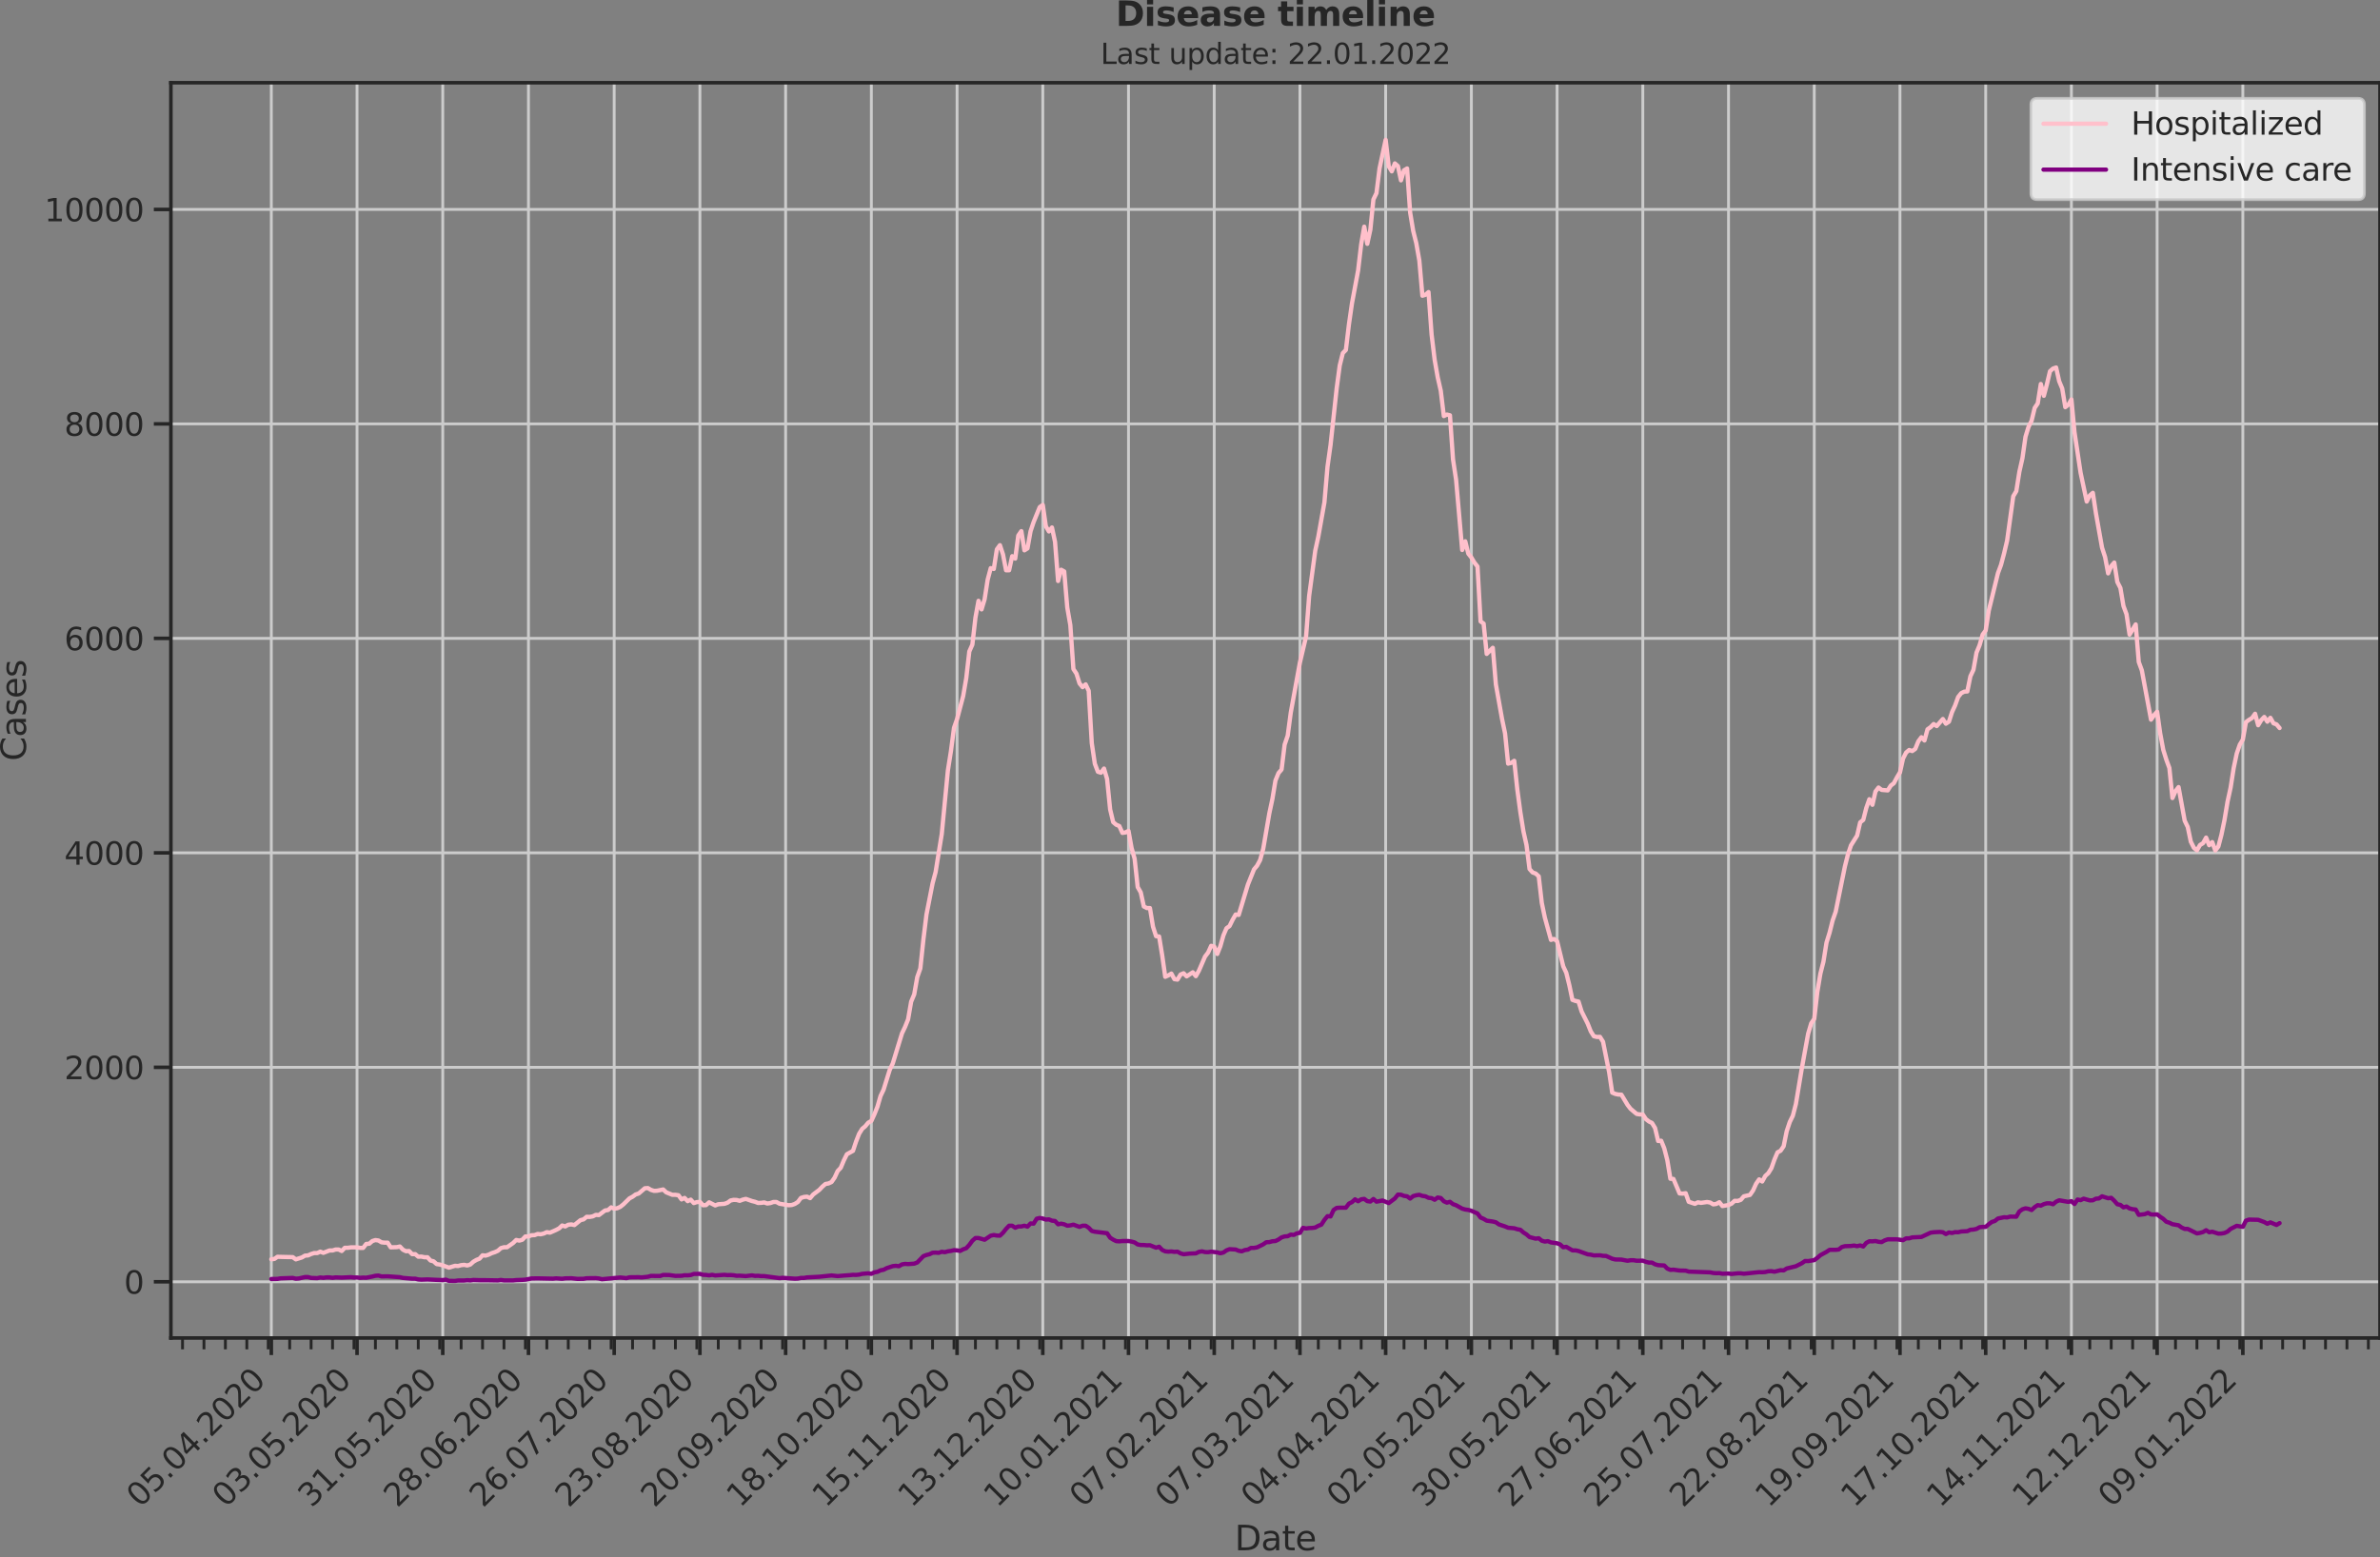 <?xml version="1.0" encoding="utf-8" standalone="no"?>
<!DOCTYPE svg PUBLIC "-//W3C//DTD SVG 1.1//EN"
  "http://www.w3.org/Graphics/SVG/1.1/DTD/svg11.dtd">
<svg xmlns:xlink="http://www.w3.org/1999/xlink" width="837.077pt" height="547.905pt" viewBox="0 0 837.077 547.905" xmlns="http://www.w3.org/2000/svg" version="1.1">
 <rect x="0" y="0" width="837.077" height="547.905" fill="#808080" stroke="none"/>
 <defs>
  <style type="text/css">*{stroke-linejoin: round; stroke-linecap: butt}</style>
 </defs>
 <g id="figure_1">
  <g id="patch_1">
   <path d="M -0 547.905 
L 837.077 547.905 
L 837.077 0 
L -0 0 
L -0 547.905 
z
" style="fill: none"/>
  </g>
  <g id="axes_1">
   <g id="patch_2">
    <path d="M 60.108 470.728 
L 837.077 470.728 
L 837.077 29.118 
L 60.108 29.118 
L 60.108 470.728 
z
" style="fill: none"/>
   </g>
   <g id="matplotlib.axis_1">
    <g id="xtick_1">
     <g id="line2d_1">
      <path d="M 95.424 470.728 
L 95.424 29.118 
" clip-path="url(#p55cdc05612)" style="fill: none; stroke: #cccccc; stroke-linecap: round"/>
     </g>
     <g id="line2d_2">
      <defs>
       <path id="m30243b4032" d="M 0 0 
L 0 6 
" style="stroke: #262626; stroke-width: 1.25"/>
      </defs>
      <g>
       <use xlink:href="#m30243b4032" x="95.424" y="470.728" style="fill: #262626; stroke: #262626; stroke-width: 1.25"/>
      </g>
     </g>
     <g id="text_1">
      <!-- 05.04.2020 -->
      <g style="fill: #262626" transform="translate(49.272 530.673)rotate(-45)scale(0.11 -0.11)">
       <defs>
        <path id="DejaVuSans-30" d="M 2034 4250 
Q 1547 4250 1301 3770 
Q 1056 3291 1056 2328 
Q 1056 1369 1301 889 
Q 1547 409 2034 409 
Q 2525 409 2770 889 
Q 3016 1369 3016 2328 
Q 3016 3291 2770 3770 
Q 2525 4250 2034 4250 
z
M 2034 4750 
Q 2819 4750 3233 4129 
Q 3647 3509 3647 2328 
Q 3647 1150 3233 529 
Q 2819 -91 2034 -91 
Q 1250 -91 836 529 
Q 422 1150 422 2328 
Q 422 3509 836 4129 
Q 1250 4750 2034 4750 
z
" transform="scale(0.016)"/>
        <path id="DejaVuSans-35" d="M 691 4666 
L 3169 4666 
L 3169 4134 
L 1269 4134 
L 1269 2991 
Q 1406 3038 1543 3061 
Q 1681 3084 1819 3084 
Q 2600 3084 3056 2656 
Q 3513 2228 3513 1497 
Q 3513 744 3044 326 
Q 2575 -91 1722 -91 
Q 1428 -91 1123 -41 
Q 819 9 494 109 
L 494 744 
Q 775 591 1075 516 
Q 1375 441 1709 441 
Q 2250 441 2565 725 
Q 2881 1009 2881 1497 
Q 2881 1984 2565 2268 
Q 2250 2553 1709 2553 
Q 1456 2553 1204 2497 
Q 953 2441 691 2322 
L 691 4666 
z
" transform="scale(0.016)"/>
        <path id="DejaVuSans-2e" d="M 684 794 
L 1344 794 
L 1344 0 
L 684 0 
L 684 794 
z
" transform="scale(0.016)"/>
        <path id="DejaVuSans-34" d="M 2419 4116 
L 825 1625 
L 2419 1625 
L 2419 4116 
z
M 2253 4666 
L 3047 4666 
L 3047 1625 
L 3713 1625 
L 3713 1100 
L 3047 1100 
L 3047 0 
L 2419 0 
L 2419 1100 
L 313 1100 
L 313 1709 
L 2253 4666 
z
" transform="scale(0.016)"/>
        <path id="DejaVuSans-32" d="M 1228 531 
L 3431 531 
L 3431 0 
L 469 0 
L 469 531 
Q 828 903 1448 1529 
Q 2069 2156 2228 2338 
Q 2531 2678 2651 2914 
Q 2772 3150 2772 3378 
Q 2772 3750 2511 3984 
Q 2250 4219 1831 4219 
Q 1534 4219 1204 4116 
Q 875 4013 500 3803 
L 500 4441 
Q 881 4594 1212 4672 
Q 1544 4750 1819 4750 
Q 2544 4750 2975 4387 
Q 3406 4025 3406 3419 
Q 3406 3131 3298 2873 
Q 3191 2616 2906 2266 
Q 2828 2175 2409 1742 
Q 1991 1309 1228 531 
z
" transform="scale(0.016)"/>
       </defs>
       <use xlink:href="#DejaVuSans-30"/>
       <use xlink:href="#DejaVuSans-35" x="63.623"/>
       <use xlink:href="#DejaVuSans-2e" x="127.246"/>
       <use xlink:href="#DejaVuSans-30" x="159.033"/>
       <use xlink:href="#DejaVuSans-34" x="222.656"/>
       <use xlink:href="#DejaVuSans-2e" x="286.279"/>
       <use xlink:href="#DejaVuSans-32" x="318.066"/>
       <use xlink:href="#DejaVuSans-30" x="381.689"/>
       <use xlink:href="#DejaVuSans-32" x="445.312"/>
       <use xlink:href="#DejaVuSans-30" x="508.936"/>
      </g>
     </g>
    </g>
    <g id="xtick_2">
     <g id="line2d_3">
      <path d="M 125.573 470.728 
L 125.573 29.118 
" clip-path="url(#p55cdc05612)" style="fill: none; stroke: #cccccc; stroke-linecap: round"/>
     </g>
     <g id="line2d_4">
      <g>
       <use xlink:href="#m30243b4032" x="125.573" y="470.728" style="fill: #262626; stroke: #262626; stroke-width: 1.25"/>
      </g>
     </g>
     <g id="text_2">
      <!-- 03.05.2020 -->
      <g style="fill: #262626" transform="translate(79.42 530.673)rotate(-45)scale(0.11 -0.11)">
       <defs>
        <path id="DejaVuSans-33" d="M 2597 2516 
Q 3050 2419 3304 2112 
Q 3559 1806 3559 1356 
Q 3559 666 3084 287 
Q 2609 -91 1734 -91 
Q 1441 -91 1130 -33 
Q 819 25 488 141 
L 488 750 
Q 750 597 1062 519 
Q 1375 441 1716 441 
Q 2309 441 2620 675 
Q 2931 909 2931 1356 
Q 2931 1769 2642 2001 
Q 2353 2234 1838 2234 
L 1294 2234 
L 1294 2753 
L 1863 2753 
Q 2328 2753 2575 2939 
Q 2822 3125 2822 3475 
Q 2822 3834 2567 4026 
Q 2313 4219 1838 4219 
Q 1578 4219 1281 4162 
Q 984 4106 628 3988 
L 628 4550 
Q 988 4650 1302 4700 
Q 1616 4750 1894 4750 
Q 2613 4750 3031 4423 
Q 3450 4097 3450 3541 
Q 3450 3153 3228 2886 
Q 3006 2619 2597 2516 
z
" transform="scale(0.016)"/>
       </defs>
       <use xlink:href="#DejaVuSans-30"/>
       <use xlink:href="#DejaVuSans-33" x="63.623"/>
       <use xlink:href="#DejaVuSans-2e" x="127.246"/>
       <use xlink:href="#DejaVuSans-30" x="159.033"/>
       <use xlink:href="#DejaVuSans-35" x="222.656"/>
       <use xlink:href="#DejaVuSans-2e" x="286.279"/>
       <use xlink:href="#DejaVuSans-32" x="318.066"/>
       <use xlink:href="#DejaVuSans-30" x="381.689"/>
       <use xlink:href="#DejaVuSans-32" x="445.312"/>
       <use xlink:href="#DejaVuSans-30" x="508.936"/>
      </g>
     </g>
    </g>
    <g id="xtick_3">
     <g id="line2d_5">
      <path d="M 155.721 470.728 
L 155.721 29.118 
" clip-path="url(#p55cdc05612)" style="fill: none; stroke: #cccccc; stroke-linecap: round"/>
     </g>
     <g id="line2d_6">
      <g>
       <use xlink:href="#m30243b4032" x="155.721" y="470.728" style="fill: #262626; stroke: #262626; stroke-width: 1.25"/>
      </g>
     </g>
     <g id="text_3">
      <!-- 31.05.2020 -->
      <g style="fill: #262626" transform="translate(109.569 530.673)rotate(-45)scale(0.11 -0.11)">
       <defs>
        <path id="DejaVuSans-31" d="M 794 531 
L 1825 531 
L 1825 4091 
L 703 3866 
L 703 4441 
L 1819 4666 
L 2450 4666 
L 2450 531 
L 3481 531 
L 3481 0 
L 794 0 
L 794 531 
z
" transform="scale(0.016)"/>
       </defs>
       <use xlink:href="#DejaVuSans-33"/>
       <use xlink:href="#DejaVuSans-31" x="63.623"/>
       <use xlink:href="#DejaVuSans-2e" x="127.246"/>
       <use xlink:href="#DejaVuSans-30" x="159.033"/>
       <use xlink:href="#DejaVuSans-35" x="222.656"/>
       <use xlink:href="#DejaVuSans-2e" x="286.279"/>
       <use xlink:href="#DejaVuSans-32" x="318.066"/>
       <use xlink:href="#DejaVuSans-30" x="381.689"/>
       <use xlink:href="#DejaVuSans-32" x="445.312"/>
       <use xlink:href="#DejaVuSans-30" x="508.936"/>
      </g>
     </g>
    </g>
    <g id="xtick_4">
     <g id="line2d_7">
      <path d="M 185.87 470.728 
L 185.87 29.118 
" clip-path="url(#p55cdc05612)" style="fill: none; stroke: #cccccc; stroke-linecap: round"/>
     </g>
     <g id="line2d_8">
      <g>
       <use xlink:href="#m30243b4032" x="185.87" y="470.728" style="fill: #262626; stroke: #262626; stroke-width: 1.25"/>
      </g>
     </g>
     <g id="text_4">
      <!-- 28.06.2020 -->
      <g style="fill: #262626" transform="translate(139.717 530.673)rotate(-45)scale(0.11 -0.11)">
       <defs>
        <path id="DejaVuSans-38" d="M 2034 2216 
Q 1584 2216 1326 1975 
Q 1069 1734 1069 1313 
Q 1069 891 1326 650 
Q 1584 409 2034 409 
Q 2484 409 2743 651 
Q 3003 894 3003 1313 
Q 3003 1734 2745 1975 
Q 2488 2216 2034 2216 
z
M 1403 2484 
Q 997 2584 770 2862 
Q 544 3141 544 3541 
Q 544 4100 942 4425 
Q 1341 4750 2034 4750 
Q 2731 4750 3128 4425 
Q 3525 4100 3525 3541 
Q 3525 3141 3298 2862 
Q 3072 2584 2669 2484 
Q 3125 2378 3379 2068 
Q 3634 1759 3634 1313 
Q 3634 634 3220 271 
Q 2806 -91 2034 -91 
Q 1263 -91 848 271 
Q 434 634 434 1313 
Q 434 1759 690 2068 
Q 947 2378 1403 2484 
z
M 1172 3481 
Q 1172 3119 1398 2916 
Q 1625 2713 2034 2713 
Q 2441 2713 2670 2916 
Q 2900 3119 2900 3481 
Q 2900 3844 2670 4047 
Q 2441 4250 2034 4250 
Q 1625 4250 1398 4047 
Q 1172 3844 1172 3481 
z
" transform="scale(0.016)"/>
        <path id="DejaVuSans-36" d="M 2113 2584 
Q 1688 2584 1439 2293 
Q 1191 2003 1191 1497 
Q 1191 994 1439 701 
Q 1688 409 2113 409 
Q 2538 409 2786 701 
Q 3034 994 3034 1497 
Q 3034 2003 2786 2293 
Q 2538 2584 2113 2584 
z
M 3366 4563 
L 3366 3988 
Q 3128 4100 2886 4159 
Q 2644 4219 2406 4219 
Q 1781 4219 1451 3797 
Q 1122 3375 1075 2522 
Q 1259 2794 1537 2939 
Q 1816 3084 2150 3084 
Q 2853 3084 3261 2657 
Q 3669 2231 3669 1497 
Q 3669 778 3244 343 
Q 2819 -91 2113 -91 
Q 1303 -91 875 529 
Q 447 1150 447 2328 
Q 447 3434 972 4092 
Q 1497 4750 2381 4750 
Q 2619 4750 2861 4703 
Q 3103 4656 3366 4563 
z
" transform="scale(0.016)"/>
       </defs>
       <use xlink:href="#DejaVuSans-32"/>
       <use xlink:href="#DejaVuSans-38" x="63.623"/>
       <use xlink:href="#DejaVuSans-2e" x="127.246"/>
       <use xlink:href="#DejaVuSans-30" x="159.033"/>
       <use xlink:href="#DejaVuSans-36" x="222.656"/>
       <use xlink:href="#DejaVuSans-2e" x="286.279"/>
       <use xlink:href="#DejaVuSans-32" x="318.066"/>
       <use xlink:href="#DejaVuSans-30" x="381.689"/>
       <use xlink:href="#DejaVuSans-32" x="445.312"/>
       <use xlink:href="#DejaVuSans-30" x="508.936"/>
      </g>
     </g>
    </g>
    <g id="xtick_5">
     <g id="line2d_9">
      <path d="M 216.018 470.728 
L 216.018 29.118 
" clip-path="url(#p55cdc05612)" style="fill: none; stroke: #cccccc; stroke-linecap: round"/>
     </g>
     <g id="line2d_10">
      <g>
       <use xlink:href="#m30243b4032" x="216.018" y="470.728" style="fill: #262626; stroke: #262626; stroke-width: 1.25"/>
      </g>
     </g>
     <g id="text_5">
      <!-- 26.07.2020 -->
      <g style="fill: #262626" transform="translate(169.866 530.673)rotate(-45)scale(0.11 -0.11)">
       <defs>
        <path id="DejaVuSans-37" d="M 525 4666 
L 3525 4666 
L 3525 4397 
L 1831 0 
L 1172 0 
L 2766 4134 
L 525 4134 
L 525 4666 
z
" transform="scale(0.016)"/>
       </defs>
       <use xlink:href="#DejaVuSans-32"/>
       <use xlink:href="#DejaVuSans-36" x="63.623"/>
       <use xlink:href="#DejaVuSans-2e" x="127.246"/>
       <use xlink:href="#DejaVuSans-30" x="159.033"/>
       <use xlink:href="#DejaVuSans-37" x="222.656"/>
       <use xlink:href="#DejaVuSans-2e" x="286.279"/>
       <use xlink:href="#DejaVuSans-32" x="318.066"/>
       <use xlink:href="#DejaVuSans-30" x="381.689"/>
       <use xlink:href="#DejaVuSans-32" x="445.312"/>
       <use xlink:href="#DejaVuSans-30" x="508.936"/>
      </g>
     </g>
    </g>
    <g id="xtick_6">
     <g id="line2d_11">
      <path d="M 246.167 470.728 
L 246.167 29.118 
" clip-path="url(#p55cdc05612)" style="fill: none; stroke: #cccccc; stroke-linecap: round"/>
     </g>
     <g id="line2d_12">
      <g>
       <use xlink:href="#m30243b4032" x="246.167" y="470.728" style="fill: #262626; stroke: #262626; stroke-width: 1.25"/>
      </g>
     </g>
     <g id="text_6">
      <!-- 23.08.2020 -->
      <g style="fill: #262626" transform="translate(200.014 530.673)rotate(-45)scale(0.11 -0.11)">
       <use xlink:href="#DejaVuSans-32"/>
       <use xlink:href="#DejaVuSans-33" x="63.623"/>
       <use xlink:href="#DejaVuSans-2e" x="127.246"/>
       <use xlink:href="#DejaVuSans-30" x="159.033"/>
       <use xlink:href="#DejaVuSans-38" x="222.656"/>
       <use xlink:href="#DejaVuSans-2e" x="286.279"/>
       <use xlink:href="#DejaVuSans-32" x="318.066"/>
       <use xlink:href="#DejaVuSans-30" x="381.689"/>
       <use xlink:href="#DejaVuSans-32" x="445.312"/>
       <use xlink:href="#DejaVuSans-30" x="508.936"/>
      </g>
     </g>
    </g>
    <g id="xtick_7">
     <g id="line2d_13">
      <path d="M 276.315 470.728 
L 276.315 29.118 
" clip-path="url(#p55cdc05612)" style="fill: none; stroke: #cccccc; stroke-linecap: round"/>
     </g>
     <g id="line2d_14">
      <g>
       <use xlink:href="#m30243b4032" x="276.315" y="470.728" style="fill: #262626; stroke: #262626; stroke-width: 1.25"/>
      </g>
     </g>
     <g id="text_7">
      <!-- 20.09.2020 -->
      <g style="fill: #262626" transform="translate(230.163 530.673)rotate(-45)scale(0.11 -0.11)">
       <defs>
        <path id="DejaVuSans-39" d="M 703 97 
L 703 672 
Q 941 559 1184 500 
Q 1428 441 1663 441 
Q 2288 441 2617 861 
Q 2947 1281 2994 2138 
Q 2813 1869 2534 1725 
Q 2256 1581 1919 1581 
Q 1219 1581 811 2004 
Q 403 2428 403 3163 
Q 403 3881 828 4315 
Q 1253 4750 1959 4750 
Q 2769 4750 3195 4129 
Q 3622 3509 3622 2328 
Q 3622 1225 3098 567 
Q 2575 -91 1691 -91 
Q 1453 -91 1209 -44 
Q 966 3 703 97 
z
M 1959 2075 
Q 2384 2075 2632 2365 
Q 2881 2656 2881 3163 
Q 2881 3666 2632 3958 
Q 2384 4250 1959 4250 
Q 1534 4250 1286 3958 
Q 1038 3666 1038 3163 
Q 1038 2656 1286 2365 
Q 1534 2075 1959 2075 
z
" transform="scale(0.016)"/>
       </defs>
       <use xlink:href="#DejaVuSans-32"/>
       <use xlink:href="#DejaVuSans-30" x="63.623"/>
       <use xlink:href="#DejaVuSans-2e" x="127.246"/>
       <use xlink:href="#DejaVuSans-30" x="159.033"/>
       <use xlink:href="#DejaVuSans-39" x="222.656"/>
       <use xlink:href="#DejaVuSans-2e" x="286.279"/>
       <use xlink:href="#DejaVuSans-32" x="318.066"/>
       <use xlink:href="#DejaVuSans-30" x="381.689"/>
       <use xlink:href="#DejaVuSans-32" x="445.312"/>
       <use xlink:href="#DejaVuSans-30" x="508.936"/>
      </g>
     </g>
    </g>
    <g id="xtick_8">
     <g id="line2d_15">
      <path d="M 306.464 470.728 
L 306.464 29.118 
" clip-path="url(#p55cdc05612)" style="fill: none; stroke: #cccccc; stroke-linecap: round"/>
     </g>
     <g id="line2d_16">
      <g>
       <use xlink:href="#m30243b4032" x="306.464" y="470.728" style="fill: #262626; stroke: #262626; stroke-width: 1.25"/>
      </g>
     </g>
     <g id="text_8">
      <!-- 18.10.2020 -->
      <g style="fill: #262626" transform="translate(260.311 530.673)rotate(-45)scale(0.11 -0.11)">
       <use xlink:href="#DejaVuSans-31"/>
       <use xlink:href="#DejaVuSans-38" x="63.623"/>
       <use xlink:href="#DejaVuSans-2e" x="127.246"/>
       <use xlink:href="#DejaVuSans-31" x="159.033"/>
       <use xlink:href="#DejaVuSans-30" x="222.656"/>
       <use xlink:href="#DejaVuSans-2e" x="286.279"/>
       <use xlink:href="#DejaVuSans-32" x="318.066"/>
       <use xlink:href="#DejaVuSans-30" x="381.689"/>
       <use xlink:href="#DejaVuSans-32" x="445.312"/>
       <use xlink:href="#DejaVuSans-30" x="508.936"/>
      </g>
     </g>
    </g>
    <g id="xtick_9">
     <g id="line2d_17">
      <path d="M 336.612 470.728 
L 336.612 29.118 
" clip-path="url(#p55cdc05612)" style="fill: none; stroke: #cccccc; stroke-linecap: round"/>
     </g>
     <g id="line2d_18">
      <g>
       <use xlink:href="#m30243b4032" x="336.612" y="470.728" style="fill: #262626; stroke: #262626; stroke-width: 1.25"/>
      </g>
     </g>
     <g id="text_9">
      <!-- 15.11.2020 -->
      <g style="fill: #262626" transform="translate(290.46 530.673)rotate(-45)scale(0.11 -0.11)">
       <use xlink:href="#DejaVuSans-31"/>
       <use xlink:href="#DejaVuSans-35" x="63.623"/>
       <use xlink:href="#DejaVuSans-2e" x="127.246"/>
       <use xlink:href="#DejaVuSans-31" x="159.033"/>
       <use xlink:href="#DejaVuSans-31" x="222.656"/>
       <use xlink:href="#DejaVuSans-2e" x="286.279"/>
       <use xlink:href="#DejaVuSans-32" x="318.066"/>
       <use xlink:href="#DejaVuSans-30" x="381.689"/>
       <use xlink:href="#DejaVuSans-32" x="445.312"/>
       <use xlink:href="#DejaVuSans-30" x="508.936"/>
      </g>
     </g>
    </g>
    <g id="xtick_10">
     <g id="line2d_19">
      <path d="M 366.761 470.728 
L 366.761 29.118 
" clip-path="url(#p55cdc05612)" style="fill: none; stroke: #cccccc; stroke-linecap: round"/>
     </g>
     <g id="line2d_20">
      <g>
       <use xlink:href="#m30243b4032" x="366.761" y="470.728" style="fill: #262626; stroke: #262626; stroke-width: 1.25"/>
      </g>
     </g>
     <g id="text_10">
      <!-- 13.12.2020 -->
      <g style="fill: #262626" transform="translate(320.608 530.673)rotate(-45)scale(0.11 -0.11)">
       <use xlink:href="#DejaVuSans-31"/>
       <use xlink:href="#DejaVuSans-33" x="63.623"/>
       <use xlink:href="#DejaVuSans-2e" x="127.246"/>
       <use xlink:href="#DejaVuSans-31" x="159.033"/>
       <use xlink:href="#DejaVuSans-32" x="222.656"/>
       <use xlink:href="#DejaVuSans-2e" x="286.279"/>
       <use xlink:href="#DejaVuSans-32" x="318.066"/>
       <use xlink:href="#DejaVuSans-30" x="381.689"/>
       <use xlink:href="#DejaVuSans-32" x="445.312"/>
       <use xlink:href="#DejaVuSans-30" x="508.936"/>
      </g>
     </g>
    </g>
    <g id="xtick_11">
     <g id="line2d_21">
      <path d="M 396.909 470.728 
L 396.909 29.118 
" clip-path="url(#p55cdc05612)" style="fill: none; stroke: #cccccc; stroke-linecap: round"/>
     </g>
     <g id="line2d_22">
      <g>
       <use xlink:href="#m30243b4032" x="396.909" y="470.728" style="fill: #262626; stroke: #262626; stroke-width: 1.25"/>
      </g>
     </g>
     <g id="text_11">
      <!-- 10.01.2021 -->
      <g style="fill: #262626" transform="translate(350.757 530.673)rotate(-45)scale(0.11 -0.11)">
       <use xlink:href="#DejaVuSans-31"/>
       <use xlink:href="#DejaVuSans-30" x="63.623"/>
       <use xlink:href="#DejaVuSans-2e" x="127.246"/>
       <use xlink:href="#DejaVuSans-30" x="159.033"/>
       <use xlink:href="#DejaVuSans-31" x="222.656"/>
       <use xlink:href="#DejaVuSans-2e" x="286.279"/>
       <use xlink:href="#DejaVuSans-32" x="318.066"/>
       <use xlink:href="#DejaVuSans-30" x="381.689"/>
       <use xlink:href="#DejaVuSans-32" x="445.312"/>
       <use xlink:href="#DejaVuSans-31" x="508.936"/>
      </g>
     </g>
    </g>
    <g id="xtick_12">
     <g id="line2d_23">
      <path d="M 427.058 470.728 
L 427.058 29.118 
" clip-path="url(#p55cdc05612)" style="fill: none; stroke: #cccccc; stroke-linecap: round"/>
     </g>
     <g id="line2d_24">
      <g>
       <use xlink:href="#m30243b4032" x="427.058" y="470.728" style="fill: #262626; stroke: #262626; stroke-width: 1.25"/>
      </g>
     </g>
     <g id="text_12">
      <!-- 07.02.2021 -->
      <g style="fill: #262626" transform="translate(380.905 530.673)rotate(-45)scale(0.11 -0.11)">
       <use xlink:href="#DejaVuSans-30"/>
       <use xlink:href="#DejaVuSans-37" x="63.623"/>
       <use xlink:href="#DejaVuSans-2e" x="127.246"/>
       <use xlink:href="#DejaVuSans-30" x="159.033"/>
       <use xlink:href="#DejaVuSans-32" x="222.656"/>
       <use xlink:href="#DejaVuSans-2e" x="286.279"/>
       <use xlink:href="#DejaVuSans-32" x="318.066"/>
       <use xlink:href="#DejaVuSans-30" x="381.689"/>
       <use xlink:href="#DejaVuSans-32" x="445.312"/>
       <use xlink:href="#DejaVuSans-31" x="508.936"/>
      </g>
     </g>
    </g>
    <g id="xtick_13">
     <g id="line2d_25">
      <path d="M 457.206 470.728 
L 457.206 29.118 
" clip-path="url(#p55cdc05612)" style="fill: none; stroke: #cccccc; stroke-linecap: round"/>
     </g>
     <g id="line2d_26">
      <g>
       <use xlink:href="#m30243b4032" x="457.206" y="470.728" style="fill: #262626; stroke: #262626; stroke-width: 1.25"/>
      </g>
     </g>
     <g id="text_13">
      <!-- 07.03.2021 -->
      <g style="fill: #262626" transform="translate(411.054 530.673)rotate(-45)scale(0.11 -0.11)">
       <use xlink:href="#DejaVuSans-30"/>
       <use xlink:href="#DejaVuSans-37" x="63.623"/>
       <use xlink:href="#DejaVuSans-2e" x="127.246"/>
       <use xlink:href="#DejaVuSans-30" x="159.033"/>
       <use xlink:href="#DejaVuSans-33" x="222.656"/>
       <use xlink:href="#DejaVuSans-2e" x="286.279"/>
       <use xlink:href="#DejaVuSans-32" x="318.066"/>
       <use xlink:href="#DejaVuSans-30" x="381.689"/>
       <use xlink:href="#DejaVuSans-32" x="445.312"/>
       <use xlink:href="#DejaVuSans-31" x="508.936"/>
      </g>
     </g>
    </g>
    <g id="xtick_14">
     <g id="line2d_27">
      <path d="M 487.355 470.728 
L 487.355 29.118 
" clip-path="url(#p55cdc05612)" style="fill: none; stroke: #cccccc; stroke-linecap: round"/>
     </g>
     <g id="line2d_28">
      <g>
       <use xlink:href="#m30243b4032" x="487.355" y="470.728" style="fill: #262626; stroke: #262626; stroke-width: 1.25"/>
      </g>
     </g>
     <g id="text_14">
      <!-- 04.04.2021 -->
      <g style="fill: #262626" transform="translate(441.202 530.673)rotate(-45)scale(0.11 -0.11)">
       <use xlink:href="#DejaVuSans-30"/>
       <use xlink:href="#DejaVuSans-34" x="63.623"/>
       <use xlink:href="#DejaVuSans-2e" x="127.246"/>
       <use xlink:href="#DejaVuSans-30" x="159.033"/>
       <use xlink:href="#DejaVuSans-34" x="222.656"/>
       <use xlink:href="#DejaVuSans-2e" x="286.279"/>
       <use xlink:href="#DejaVuSans-32" x="318.066"/>
       <use xlink:href="#DejaVuSans-30" x="381.689"/>
       <use xlink:href="#DejaVuSans-32" x="445.312"/>
       <use xlink:href="#DejaVuSans-31" x="508.936"/>
      </g>
     </g>
    </g>
    <g id="xtick_15">
     <g id="line2d_29">
      <path d="M 517.503 470.728 
L 517.503 29.118 
" clip-path="url(#p55cdc05612)" style="fill: none; stroke: #cccccc; stroke-linecap: round"/>
     </g>
     <g id="line2d_30">
      <g>
       <use xlink:href="#m30243b4032" x="517.503" y="470.728" style="fill: #262626; stroke: #262626; stroke-width: 1.25"/>
      </g>
     </g>
     <g id="text_15">
      <!-- 02.05.2021 -->
      <g style="fill: #262626" transform="translate(471.351 530.673)rotate(-45)scale(0.11 -0.11)">
       <use xlink:href="#DejaVuSans-30"/>
       <use xlink:href="#DejaVuSans-32" x="63.623"/>
       <use xlink:href="#DejaVuSans-2e" x="127.246"/>
       <use xlink:href="#DejaVuSans-30" x="159.033"/>
       <use xlink:href="#DejaVuSans-35" x="222.656"/>
       <use xlink:href="#DejaVuSans-2e" x="286.279"/>
       <use xlink:href="#DejaVuSans-32" x="318.066"/>
       <use xlink:href="#DejaVuSans-30" x="381.689"/>
       <use xlink:href="#DejaVuSans-32" x="445.312"/>
       <use xlink:href="#DejaVuSans-31" x="508.936"/>
      </g>
     </g>
    </g>
    <g id="xtick_16">
     <g id="line2d_31">
      <path d="M 547.652 470.728 
L 547.652 29.118 
" clip-path="url(#p55cdc05612)" style="fill: none; stroke: #cccccc; stroke-linecap: round"/>
     </g>
     <g id="line2d_32">
      <g>
       <use xlink:href="#m30243b4032" x="547.652" y="470.728" style="fill: #262626; stroke: #262626; stroke-width: 1.25"/>
      </g>
     </g>
     <g id="text_16">
      <!-- 30.05.2021 -->
      <g style="fill: #262626" transform="translate(501.499 530.673)rotate(-45)scale(0.11 -0.11)">
       <use xlink:href="#DejaVuSans-33"/>
       <use xlink:href="#DejaVuSans-30" x="63.623"/>
       <use xlink:href="#DejaVuSans-2e" x="127.246"/>
       <use xlink:href="#DejaVuSans-30" x="159.033"/>
       <use xlink:href="#DejaVuSans-35" x="222.656"/>
       <use xlink:href="#DejaVuSans-2e" x="286.279"/>
       <use xlink:href="#DejaVuSans-32" x="318.066"/>
       <use xlink:href="#DejaVuSans-30" x="381.689"/>
       <use xlink:href="#DejaVuSans-32" x="445.312"/>
       <use xlink:href="#DejaVuSans-31" x="508.936"/>
      </g>
     </g>
    </g>
    <g id="xtick_17">
     <g id="line2d_33">
      <path d="M 577.8 470.728 
L 577.8 29.118 
" clip-path="url(#p55cdc05612)" style="fill: none; stroke: #cccccc; stroke-linecap: round"/>
     </g>
     <g id="line2d_34">
      <g>
       <use xlink:href="#m30243b4032" x="577.8" y="470.728" style="fill: #262626; stroke: #262626; stroke-width: 1.25"/>
      </g>
     </g>
     <g id="text_17">
      <!-- 27.06.2021 -->
      <g style="fill: #262626" transform="translate(531.648 530.673)rotate(-45)scale(0.11 -0.11)">
       <use xlink:href="#DejaVuSans-32"/>
       <use xlink:href="#DejaVuSans-37" x="63.623"/>
       <use xlink:href="#DejaVuSans-2e" x="127.246"/>
       <use xlink:href="#DejaVuSans-30" x="159.033"/>
       <use xlink:href="#DejaVuSans-36" x="222.656"/>
       <use xlink:href="#DejaVuSans-2e" x="286.279"/>
       <use xlink:href="#DejaVuSans-32" x="318.066"/>
       <use xlink:href="#DejaVuSans-30" x="381.689"/>
       <use xlink:href="#DejaVuSans-32" x="445.312"/>
       <use xlink:href="#DejaVuSans-31" x="508.936"/>
      </g>
     </g>
    </g>
    <g id="xtick_18">
     <g id="line2d_35">
      <path d="M 607.949 470.728 
L 607.949 29.118 
" clip-path="url(#p55cdc05612)" style="fill: none; stroke: #cccccc; stroke-linecap: round"/>
     </g>
     <g id="line2d_36">
      <g>
       <use xlink:href="#m30243b4032" x="607.949" y="470.728" style="fill: #262626; stroke: #262626; stroke-width: 1.25"/>
      </g>
     </g>
     <g id="text_18">
      <!-- 25.07.2021 -->
      <g style="fill: #262626" transform="translate(561.796 530.673)rotate(-45)scale(0.11 -0.11)">
       <use xlink:href="#DejaVuSans-32"/>
       <use xlink:href="#DejaVuSans-35" x="63.623"/>
       <use xlink:href="#DejaVuSans-2e" x="127.246"/>
       <use xlink:href="#DejaVuSans-30" x="159.033"/>
       <use xlink:href="#DejaVuSans-37" x="222.656"/>
       <use xlink:href="#DejaVuSans-2e" x="286.279"/>
       <use xlink:href="#DejaVuSans-32" x="318.066"/>
       <use xlink:href="#DejaVuSans-30" x="381.689"/>
       <use xlink:href="#DejaVuSans-32" x="445.312"/>
       <use xlink:href="#DejaVuSans-31" x="508.936"/>
      </g>
     </g>
    </g>
    <g id="xtick_19">
     <g id="line2d_37">
      <path d="M 638.097 470.728 
L 638.097 29.118 
" clip-path="url(#p55cdc05612)" style="fill: none; stroke: #cccccc; stroke-linecap: round"/>
     </g>
     <g id="line2d_38">
      <g>
       <use xlink:href="#m30243b4032" x="638.097" y="470.728" style="fill: #262626; stroke: #262626; stroke-width: 1.25"/>
      </g>
     </g>
     <g id="text_19">
      <!-- 22.08.2021 -->
      <g style="fill: #262626" transform="translate(591.945 530.673)rotate(-45)scale(0.11 -0.11)">
       <use xlink:href="#DejaVuSans-32"/>
       <use xlink:href="#DejaVuSans-32" x="63.623"/>
       <use xlink:href="#DejaVuSans-2e" x="127.246"/>
       <use xlink:href="#DejaVuSans-30" x="159.033"/>
       <use xlink:href="#DejaVuSans-38" x="222.656"/>
       <use xlink:href="#DejaVuSans-2e" x="286.279"/>
       <use xlink:href="#DejaVuSans-32" x="318.066"/>
       <use xlink:href="#DejaVuSans-30" x="381.689"/>
       <use xlink:href="#DejaVuSans-32" x="445.312"/>
       <use xlink:href="#DejaVuSans-31" x="508.936"/>
      </g>
     </g>
    </g>
    <g id="xtick_20">
     <g id="line2d_39">
      <path d="M 668.246 470.728 
L 668.246 29.118 
" clip-path="url(#p55cdc05612)" style="fill: none; stroke: #cccccc; stroke-linecap: round"/>
     </g>
     <g id="line2d_40">
      <g>
       <use xlink:href="#m30243b4032" x="668.246" y="470.728" style="fill: #262626; stroke: #262626; stroke-width: 1.25"/>
      </g>
     </g>
     <g id="text_20">
      <!-- 19.09.2021 -->
      <g style="fill: #262626" transform="translate(622.093 530.673)rotate(-45)scale(0.11 -0.11)">
       <use xlink:href="#DejaVuSans-31"/>
       <use xlink:href="#DejaVuSans-39" x="63.623"/>
       <use xlink:href="#DejaVuSans-2e" x="127.246"/>
       <use xlink:href="#DejaVuSans-30" x="159.033"/>
       <use xlink:href="#DejaVuSans-39" x="222.656"/>
       <use xlink:href="#DejaVuSans-2e" x="286.279"/>
       <use xlink:href="#DejaVuSans-32" x="318.066"/>
       <use xlink:href="#DejaVuSans-30" x="381.689"/>
       <use xlink:href="#DejaVuSans-32" x="445.312"/>
       <use xlink:href="#DejaVuSans-31" x="508.936"/>
      </g>
     </g>
    </g>
    <g id="xtick_21">
     <g id="line2d_41">
      <path d="M 698.394 470.728 
L 698.394 29.118 
" clip-path="url(#p55cdc05612)" style="fill: none; stroke: #cccccc; stroke-linecap: round"/>
     </g>
     <g id="line2d_42">
      <g>
       <use xlink:href="#m30243b4032" x="698.394" y="470.728" style="fill: #262626; stroke: #262626; stroke-width: 1.25"/>
      </g>
     </g>
     <g id="text_21">
      <!-- 17.10.2021 -->
      <g style="fill: #262626" transform="translate(652.242 530.673)rotate(-45)scale(0.11 -0.11)">
       <use xlink:href="#DejaVuSans-31"/>
       <use xlink:href="#DejaVuSans-37" x="63.623"/>
       <use xlink:href="#DejaVuSans-2e" x="127.246"/>
       <use xlink:href="#DejaVuSans-31" x="159.033"/>
       <use xlink:href="#DejaVuSans-30" x="222.656"/>
       <use xlink:href="#DejaVuSans-2e" x="286.279"/>
       <use xlink:href="#DejaVuSans-32" x="318.066"/>
       <use xlink:href="#DejaVuSans-30" x="381.689"/>
       <use xlink:href="#DejaVuSans-32" x="445.312"/>
       <use xlink:href="#DejaVuSans-31" x="508.936"/>
      </g>
     </g>
    </g>
    <g id="xtick_22">
     <g id="line2d_43">
      <path d="M 728.543 470.728 
L 728.543 29.118 
" clip-path="url(#p55cdc05612)" style="fill: none; stroke: #cccccc; stroke-linecap: round"/>
     </g>
     <g id="line2d_44">
      <g>
       <use xlink:href="#m30243b4032" x="728.543" y="470.728" style="fill: #262626; stroke: #262626; stroke-width: 1.25"/>
      </g>
     </g>
     <g id="text_22">
      <!-- 14.11.2021 -->
      <g style="fill: #262626" transform="translate(682.39 530.673)rotate(-45)scale(0.11 -0.11)">
       <use xlink:href="#DejaVuSans-31"/>
       <use xlink:href="#DejaVuSans-34" x="63.623"/>
       <use xlink:href="#DejaVuSans-2e" x="127.246"/>
       <use xlink:href="#DejaVuSans-31" x="159.033"/>
       <use xlink:href="#DejaVuSans-31" x="222.656"/>
       <use xlink:href="#DejaVuSans-2e" x="286.279"/>
       <use xlink:href="#DejaVuSans-32" x="318.066"/>
       <use xlink:href="#DejaVuSans-30" x="381.689"/>
       <use xlink:href="#DejaVuSans-32" x="445.312"/>
       <use xlink:href="#DejaVuSans-31" x="508.936"/>
      </g>
     </g>
    </g>
    <g id="xtick_23">
     <g id="line2d_45">
      <path d="M 758.691 470.728 
L 758.691 29.118 
" clip-path="url(#p55cdc05612)" style="fill: none; stroke: #cccccc; stroke-linecap: round"/>
     </g>
     <g id="line2d_46">
      <g>
       <use xlink:href="#m30243b4032" x="758.691" y="470.728" style="fill: #262626; stroke: #262626; stroke-width: 1.25"/>
      </g>
     </g>
     <g id="text_23">
      <!-- 12.12.2021 -->
      <g style="fill: #262626" transform="translate(712.539 530.673)rotate(-45)scale(0.11 -0.11)">
       <use xlink:href="#DejaVuSans-31"/>
       <use xlink:href="#DejaVuSans-32" x="63.623"/>
       <use xlink:href="#DejaVuSans-2e" x="127.246"/>
       <use xlink:href="#DejaVuSans-31" x="159.033"/>
       <use xlink:href="#DejaVuSans-32" x="222.656"/>
       <use xlink:href="#DejaVuSans-2e" x="286.279"/>
       <use xlink:href="#DejaVuSans-32" x="318.066"/>
       <use xlink:href="#DejaVuSans-30" x="381.689"/>
       <use xlink:href="#DejaVuSans-32" x="445.312"/>
       <use xlink:href="#DejaVuSans-31" x="508.936"/>
      </g>
     </g>
    </g>
    <g id="xtick_24">
     <g id="line2d_47">
      <path d="M 788.84 470.728 
L 788.84 29.118 
" clip-path="url(#p55cdc05612)" style="fill: none; stroke: #cccccc; stroke-linecap: round"/>
     </g>
     <g id="line2d_48">
      <g>
       <use xlink:href="#m30243b4032" x="788.84" y="470.728" style="fill: #262626; stroke: #262626; stroke-width: 1.25"/>
      </g>
     </g>
     <g id="text_24">
      <!-- 09.01.2022 -->
      <g style="fill: #262626" transform="translate(742.687 530.673)rotate(-45)scale(0.11 -0.11)">
       <use xlink:href="#DejaVuSans-30"/>
       <use xlink:href="#DejaVuSans-39" x="63.623"/>
       <use xlink:href="#DejaVuSans-2e" x="127.246"/>
       <use xlink:href="#DejaVuSans-30" x="159.033"/>
       <use xlink:href="#DejaVuSans-31" x="222.656"/>
       <use xlink:href="#DejaVuSans-2e" x="286.279"/>
       <use xlink:href="#DejaVuSans-32" x="318.066"/>
       <use xlink:href="#DejaVuSans-30" x="381.689"/>
       <use xlink:href="#DejaVuSans-32" x="445.312"/>
       <use xlink:href="#DejaVuSans-32" x="508.936"/>
      </g>
     </g>
    </g>
    <g id="xtick_25">
     <g id="line2d_49">
      <defs>
       <path id="m73ca769ac8" d="M 0 0 
L 0 4 
" style="stroke: #262626"/>
      </defs>
      <g>
       <use xlink:href="#m73ca769ac8" x="64.199" y="470.728" style="fill: #262626; stroke: #262626"/>
      </g>
     </g>
    </g>
    <g id="xtick_26">
     <g id="line2d_50">
      <g>
       <use xlink:href="#m73ca769ac8" x="71.736" y="470.728" style="fill: #262626; stroke: #262626"/>
      </g>
     </g>
    </g>
    <g id="xtick_27">
     <g id="line2d_51">
      <g>
       <use xlink:href="#m73ca769ac8" x="79.273" y="470.728" style="fill: #262626; stroke: #262626"/>
      </g>
     </g>
    </g>
    <g id="xtick_28">
     <g id="line2d_52">
      <g>
       <use xlink:href="#m73ca769ac8" x="86.81" y="470.728" style="fill: #262626; stroke: #262626"/>
      </g>
     </g>
    </g>
    <g id="xtick_29">
     <g id="line2d_53">
      <g>
       <use xlink:href="#m73ca769ac8" x="94.348" y="470.728" style="fill: #262626; stroke: #262626"/>
      </g>
     </g>
    </g>
    <g id="xtick_30">
     <g id="line2d_54">
      <g>
       <use xlink:href="#m73ca769ac8" x="101.885" y="470.728" style="fill: #262626; stroke: #262626"/>
      </g>
     </g>
    </g>
    <g id="xtick_31">
     <g id="line2d_55">
      <g>
       <use xlink:href="#m73ca769ac8" x="109.422" y="470.728" style="fill: #262626; stroke: #262626"/>
      </g>
     </g>
    </g>
    <g id="xtick_32">
     <g id="line2d_56">
      <g>
       <use xlink:href="#m73ca769ac8" x="116.959" y="470.728" style="fill: #262626; stroke: #262626"/>
      </g>
     </g>
    </g>
    <g id="xtick_33">
     <g id="line2d_57">
      <g>
       <use xlink:href="#m73ca769ac8" x="124.496" y="470.728" style="fill: #262626; stroke: #262626"/>
      </g>
     </g>
    </g>
    <g id="xtick_34">
     <g id="line2d_58">
      <g>
       <use xlink:href="#m73ca769ac8" x="132.033" y="470.728" style="fill: #262626; stroke: #262626"/>
      </g>
     </g>
    </g>
    <g id="xtick_35">
     <g id="line2d_59">
      <g>
       <use xlink:href="#m73ca769ac8" x="139.57" y="470.728" style="fill: #262626; stroke: #262626"/>
      </g>
     </g>
    </g>
    <g id="xtick_36">
     <g id="line2d_60">
      <g>
       <use xlink:href="#m73ca769ac8" x="147.107" y="470.728" style="fill: #262626; stroke: #262626"/>
      </g>
     </g>
    </g>
    <g id="xtick_37">
     <g id="line2d_61">
      <g>
       <use xlink:href="#m73ca769ac8" x="154.645" y="470.728" style="fill: #262626; stroke: #262626"/>
      </g>
     </g>
    </g>
    <g id="xtick_38">
     <g id="line2d_62">
      <g>
       <use xlink:href="#m73ca769ac8" x="162.182" y="470.728" style="fill: #262626; stroke: #262626"/>
      </g>
     </g>
    </g>
    <g id="xtick_39">
     <g id="line2d_63">
      <g>
       <use xlink:href="#m73ca769ac8" x="169.719" y="470.728" style="fill: #262626; stroke: #262626"/>
      </g>
     </g>
    </g>
    <g id="xtick_40">
     <g id="line2d_64">
      <g>
       <use xlink:href="#m73ca769ac8" x="177.256" y="470.728" style="fill: #262626; stroke: #262626"/>
      </g>
     </g>
    </g>
    <g id="xtick_41">
     <g id="line2d_65">
      <g>
       <use xlink:href="#m73ca769ac8" x="184.793" y="470.728" style="fill: #262626; stroke: #262626"/>
      </g>
     </g>
    </g>
    <g id="xtick_42">
     <g id="line2d_66">
      <g>
       <use xlink:href="#m73ca769ac8" x="192.33" y="470.728" style="fill: #262626; stroke: #262626"/>
      </g>
     </g>
    </g>
    <g id="xtick_43">
     <g id="line2d_67">
      <g>
       <use xlink:href="#m73ca769ac8" x="199.867" y="470.728" style="fill: #262626; stroke: #262626"/>
      </g>
     </g>
    </g>
    <g id="xtick_44">
     <g id="line2d_68">
      <g>
       <use xlink:href="#m73ca769ac8" x="207.404" y="470.728" style="fill: #262626; stroke: #262626"/>
      </g>
     </g>
    </g>
    <g id="xtick_45">
     <g id="line2d_69">
      <g>
       <use xlink:href="#m73ca769ac8" x="214.942" y="470.728" style="fill: #262626; stroke: #262626"/>
      </g>
     </g>
    </g>
    <g id="xtick_46">
     <g id="line2d_70">
      <g>
       <use xlink:href="#m73ca769ac8" x="222.479" y="470.728" style="fill: #262626; stroke: #262626"/>
      </g>
     </g>
    </g>
    <g id="xtick_47">
     <g id="line2d_71">
      <g>
       <use xlink:href="#m73ca769ac8" x="230.016" y="470.728" style="fill: #262626; stroke: #262626"/>
      </g>
     </g>
    </g>
    <g id="xtick_48">
     <g id="line2d_72">
      <g>
       <use xlink:href="#m73ca769ac8" x="237.553" y="470.728" style="fill: #262626; stroke: #262626"/>
      </g>
     </g>
    </g>
    <g id="xtick_49">
     <g id="line2d_73">
      <g>
       <use xlink:href="#m73ca769ac8" x="245.09" y="470.728" style="fill: #262626; stroke: #262626"/>
      </g>
     </g>
    </g>
    <g id="xtick_50">
     <g id="line2d_74">
      <g>
       <use xlink:href="#m73ca769ac8" x="252.627" y="470.728" style="fill: #262626; stroke: #262626"/>
      </g>
     </g>
    </g>
    <g id="xtick_51">
     <g id="line2d_75">
      <g>
       <use xlink:href="#m73ca769ac8" x="260.164" y="470.728" style="fill: #262626; stroke: #262626"/>
      </g>
     </g>
    </g>
    <g id="xtick_52">
     <g id="line2d_76">
      <g>
       <use xlink:href="#m73ca769ac8" x="267.701" y="470.728" style="fill: #262626; stroke: #262626"/>
      </g>
     </g>
    </g>
    <g id="xtick_53">
     <g id="line2d_77">
      <g>
       <use xlink:href="#m73ca769ac8" x="275.239" y="470.728" style="fill: #262626; stroke: #262626"/>
      </g>
     </g>
    </g>
    <g id="xtick_54">
     <g id="line2d_78">
      <g>
       <use xlink:href="#m73ca769ac8" x="282.776" y="470.728" style="fill: #262626; stroke: #262626"/>
      </g>
     </g>
    </g>
    <g id="xtick_55">
     <g id="line2d_79">
      <g>
       <use xlink:href="#m73ca769ac8" x="290.313" y="470.728" style="fill: #262626; stroke: #262626"/>
      </g>
     </g>
    </g>
    <g id="xtick_56">
     <g id="line2d_80">
      <g>
       <use xlink:href="#m73ca769ac8" x="297.85" y="470.728" style="fill: #262626; stroke: #262626"/>
      </g>
     </g>
    </g>
    <g id="xtick_57">
     <g id="line2d_81">
      <g>
       <use xlink:href="#m73ca769ac8" x="305.387" y="470.728" style="fill: #262626; stroke: #262626"/>
      </g>
     </g>
    </g>
    <g id="xtick_58">
     <g id="line2d_82">
      <g>
       <use xlink:href="#m73ca769ac8" x="312.924" y="470.728" style="fill: #262626; stroke: #262626"/>
      </g>
     </g>
    </g>
    <g id="xtick_59">
     <g id="line2d_83">
      <g>
       <use xlink:href="#m73ca769ac8" x="320.461" y="470.728" style="fill: #262626; stroke: #262626"/>
      </g>
     </g>
    </g>
    <g id="xtick_60">
     <g id="line2d_84">
      <g>
       <use xlink:href="#m73ca769ac8" x="327.998" y="470.728" style="fill: #262626; stroke: #262626"/>
      </g>
     </g>
    </g>
    <g id="xtick_61">
     <g id="line2d_85">
      <g>
       <use xlink:href="#m73ca769ac8" x="335.536" y="470.728" style="fill: #262626; stroke: #262626"/>
      </g>
     </g>
    </g>
    <g id="xtick_62">
     <g id="line2d_86">
      <g>
       <use xlink:href="#m73ca769ac8" x="343.073" y="470.728" style="fill: #262626; stroke: #262626"/>
      </g>
     </g>
    </g>
    <g id="xtick_63">
     <g id="line2d_87">
      <g>
       <use xlink:href="#m73ca769ac8" x="350.61" y="470.728" style="fill: #262626; stroke: #262626"/>
      </g>
     </g>
    </g>
    <g id="xtick_64">
     <g id="line2d_88">
      <g>
       <use xlink:href="#m73ca769ac8" x="358.147" y="470.728" style="fill: #262626; stroke: #262626"/>
      </g>
     </g>
    </g>
    <g id="xtick_65">
     <g id="line2d_89">
      <g>
       <use xlink:href="#m73ca769ac8" x="365.684" y="470.728" style="fill: #262626; stroke: #262626"/>
      </g>
     </g>
    </g>
    <g id="xtick_66">
     <g id="line2d_90">
      <g>
       <use xlink:href="#m73ca769ac8" x="373.221" y="470.728" style="fill: #262626; stroke: #262626"/>
      </g>
     </g>
    </g>
    <g id="xtick_67">
     <g id="line2d_91">
      <g>
       <use xlink:href="#m73ca769ac8" x="380.758" y="470.728" style="fill: #262626; stroke: #262626"/>
      </g>
     </g>
    </g>
    <g id="xtick_68">
     <g id="line2d_92">
      <g>
       <use xlink:href="#m73ca769ac8" x="388.295" y="470.728" style="fill: #262626; stroke: #262626"/>
      </g>
     </g>
    </g>
    <g id="xtick_69">
     <g id="line2d_93">
      <g>
       <use xlink:href="#m73ca769ac8" x="395.833" y="470.728" style="fill: #262626; stroke: #262626"/>
      </g>
     </g>
    </g>
    <g id="xtick_70">
     <g id="line2d_94">
      <g>
       <use xlink:href="#m73ca769ac8" x="403.37" y="470.728" style="fill: #262626; stroke: #262626"/>
      </g>
     </g>
    </g>
    <g id="xtick_71">
     <g id="line2d_95">
      <g>
       <use xlink:href="#m73ca769ac8" x="410.907" y="470.728" style="fill: #262626; stroke: #262626"/>
      </g>
     </g>
    </g>
    <g id="xtick_72">
     <g id="line2d_96">
      <g>
       <use xlink:href="#m73ca769ac8" x="418.444" y="470.728" style="fill: #262626; stroke: #262626"/>
      </g>
     </g>
    </g>
    <g id="xtick_73">
     <g id="line2d_97">
      <g>
       <use xlink:href="#m73ca769ac8" x="425.981" y="470.728" style="fill: #262626; stroke: #262626"/>
      </g>
     </g>
    </g>
    <g id="xtick_74">
     <g id="line2d_98">
      <g>
       <use xlink:href="#m73ca769ac8" x="433.518" y="470.728" style="fill: #262626; stroke: #262626"/>
      </g>
     </g>
    </g>
    <g id="xtick_75">
     <g id="line2d_99">
      <g>
       <use xlink:href="#m73ca769ac8" x="441.055" y="470.728" style="fill: #262626; stroke: #262626"/>
      </g>
     </g>
    </g>
    <g id="xtick_76">
     <g id="line2d_100">
      <g>
       <use xlink:href="#m73ca769ac8" x="448.592" y="470.728" style="fill: #262626; stroke: #262626"/>
      </g>
     </g>
    </g>
    <g id="xtick_77">
     <g id="line2d_101">
      <g>
       <use xlink:href="#m73ca769ac8" x="456.13" y="470.728" style="fill: #262626; stroke: #262626"/>
      </g>
     </g>
    </g>
    <g id="xtick_78">
     <g id="line2d_102">
      <g>
       <use xlink:href="#m73ca769ac8" x="463.667" y="470.728" style="fill: #262626; stroke: #262626"/>
      </g>
     </g>
    </g>
    <g id="xtick_79">
     <g id="line2d_103">
      <g>
       <use xlink:href="#m73ca769ac8" x="471.204" y="470.728" style="fill: #262626; stroke: #262626"/>
      </g>
     </g>
    </g>
    <g id="xtick_80">
     <g id="line2d_104">
      <g>
       <use xlink:href="#m73ca769ac8" x="478.741" y="470.728" style="fill: #262626; stroke: #262626"/>
      </g>
     </g>
    </g>
    <g id="xtick_81">
     <g id="line2d_105">
      <g>
       <use xlink:href="#m73ca769ac8" x="486.278" y="470.728" style="fill: #262626; stroke: #262626"/>
      </g>
     </g>
    </g>
    <g id="xtick_82">
     <g id="line2d_106">
      <g>
       <use xlink:href="#m73ca769ac8" x="493.815" y="470.728" style="fill: #262626; stroke: #262626"/>
      </g>
     </g>
    </g>
    <g id="xtick_83">
     <g id="line2d_107">
      <g>
       <use xlink:href="#m73ca769ac8" x="501.352" y="470.728" style="fill: #262626; stroke: #262626"/>
      </g>
     </g>
    </g>
    <g id="xtick_84">
     <g id="line2d_108">
      <g>
       <use xlink:href="#m73ca769ac8" x="508.89" y="470.728" style="fill: #262626; stroke: #262626"/>
      </g>
     </g>
    </g>
    <g id="xtick_85">
     <g id="line2d_109">
      <g>
       <use xlink:href="#m73ca769ac8" x="516.427" y="470.728" style="fill: #262626; stroke: #262626"/>
      </g>
     </g>
    </g>
    <g id="xtick_86">
     <g id="line2d_110">
      <g>
       <use xlink:href="#m73ca769ac8" x="523.964" y="470.728" style="fill: #262626; stroke: #262626"/>
      </g>
     </g>
    </g>
    <g id="xtick_87">
     <g id="line2d_111">
      <g>
       <use xlink:href="#m73ca769ac8" x="531.501" y="470.728" style="fill: #262626; stroke: #262626"/>
      </g>
     </g>
    </g>
    <g id="xtick_88">
     <g id="line2d_112">
      <g>
       <use xlink:href="#m73ca769ac8" x="539.038" y="470.728" style="fill: #262626; stroke: #262626"/>
      </g>
     </g>
    </g>
    <g id="xtick_89">
     <g id="line2d_113">
      <g>
       <use xlink:href="#m73ca769ac8" x="546.575" y="470.728" style="fill: #262626; stroke: #262626"/>
      </g>
     </g>
    </g>
    <g id="xtick_90">
     <g id="line2d_114">
      <g>
       <use xlink:href="#m73ca769ac8" x="554.112" y="470.728" style="fill: #262626; stroke: #262626"/>
      </g>
     </g>
    </g>
    <g id="xtick_91">
     <g id="line2d_115">
      <g>
       <use xlink:href="#m73ca769ac8" x="561.649" y="470.728" style="fill: #262626; stroke: #262626"/>
      </g>
     </g>
    </g>
    <g id="xtick_92">
     <g id="line2d_116">
      <g>
       <use xlink:href="#m73ca769ac8" x="569.187" y="470.728" style="fill: #262626; stroke: #262626"/>
      </g>
     </g>
    </g>
    <g id="xtick_93">
     <g id="line2d_117">
      <g>
       <use xlink:href="#m73ca769ac8" x="576.724" y="470.728" style="fill: #262626; stroke: #262626"/>
      </g>
     </g>
    </g>
    <g id="xtick_94">
     <g id="line2d_118">
      <g>
       <use xlink:href="#m73ca769ac8" x="584.261" y="470.728" style="fill: #262626; stroke: #262626"/>
      </g>
     </g>
    </g>
    <g id="xtick_95">
     <g id="line2d_119">
      <g>
       <use xlink:href="#m73ca769ac8" x="591.798" y="470.728" style="fill: #262626; stroke: #262626"/>
      </g>
     </g>
    </g>
    <g id="xtick_96">
     <g id="line2d_120">
      <g>
       <use xlink:href="#m73ca769ac8" x="599.335" y="470.728" style="fill: #262626; stroke: #262626"/>
      </g>
     </g>
    </g>
    <g id="xtick_97">
     <g id="line2d_121">
      <g>
       <use xlink:href="#m73ca769ac8" x="606.872" y="470.728" style="fill: #262626; stroke: #262626"/>
      </g>
     </g>
    </g>
    <g id="xtick_98">
     <g id="line2d_122">
      <g>
       <use xlink:href="#m73ca769ac8" x="614.409" y="470.728" style="fill: #262626; stroke: #262626"/>
      </g>
     </g>
    </g>
    <g id="xtick_99">
     <g id="line2d_123">
      <g>
       <use xlink:href="#m73ca769ac8" x="621.946" y="470.728" style="fill: #262626; stroke: #262626"/>
      </g>
     </g>
    </g>
    <g id="xtick_100">
     <g id="line2d_124">
      <g>
       <use xlink:href="#m73ca769ac8" x="629.484" y="470.728" style="fill: #262626; stroke: #262626"/>
      </g>
     </g>
    </g>
    <g id="xtick_101">
     <g id="line2d_125">
      <g>
       <use xlink:href="#m73ca769ac8" x="637.021" y="470.728" style="fill: #262626; stroke: #262626"/>
      </g>
     </g>
    </g>
    <g id="xtick_102">
     <g id="line2d_126">
      <g>
       <use xlink:href="#m73ca769ac8" x="644.558" y="470.728" style="fill: #262626; stroke: #262626"/>
      </g>
     </g>
    </g>
    <g id="xtick_103">
     <g id="line2d_127">
      <g>
       <use xlink:href="#m73ca769ac8" x="652.095" y="470.728" style="fill: #262626; stroke: #262626"/>
      </g>
     </g>
    </g>
    <g id="xtick_104">
     <g id="line2d_128">
      <g>
       <use xlink:href="#m73ca769ac8" x="659.632" y="470.728" style="fill: #262626; stroke: #262626"/>
      </g>
     </g>
    </g>
    <g id="xtick_105">
     <g id="line2d_129">
      <g>
       <use xlink:href="#m73ca769ac8" x="667.169" y="470.728" style="fill: #262626; stroke: #262626"/>
      </g>
     </g>
    </g>
    <g id="xtick_106">
     <g id="line2d_130">
      <g>
       <use xlink:href="#m73ca769ac8" x="674.706" y="470.728" style="fill: #262626; stroke: #262626"/>
      </g>
     </g>
    </g>
    <g id="xtick_107">
     <g id="line2d_131">
      <g>
       <use xlink:href="#m73ca769ac8" x="682.243" y="470.728" style="fill: #262626; stroke: #262626"/>
      </g>
     </g>
    </g>
    <g id="xtick_108">
     <g id="line2d_132">
      <g>
       <use xlink:href="#m73ca769ac8" x="689.781" y="470.728" style="fill: #262626; stroke: #262626"/>
      </g>
     </g>
    </g>
    <g id="xtick_109">
     <g id="line2d_133">
      <g>
       <use xlink:href="#m73ca769ac8" x="697.318" y="470.728" style="fill: #262626; stroke: #262626"/>
      </g>
     </g>
    </g>
    <g id="xtick_110">
     <g id="line2d_134">
      <g>
       <use xlink:href="#m73ca769ac8" x="704.855" y="470.728" style="fill: #262626; stroke: #262626"/>
      </g>
     </g>
    </g>
    <g id="xtick_111">
     <g id="line2d_135">
      <g>
       <use xlink:href="#m73ca769ac8" x="712.392" y="470.728" style="fill: #262626; stroke: #262626"/>
      </g>
     </g>
    </g>
    <g id="xtick_112">
     <g id="line2d_136">
      <g>
       <use xlink:href="#m73ca769ac8" x="719.929" y="470.728" style="fill: #262626; stroke: #262626"/>
      </g>
     </g>
    </g>
    <g id="xtick_113">
     <g id="line2d_137">
      <g>
       <use xlink:href="#m73ca769ac8" x="727.466" y="470.728" style="fill: #262626; stroke: #262626"/>
      </g>
     </g>
    </g>
    <g id="xtick_114">
     <g id="line2d_138">
      <g>
       <use xlink:href="#m73ca769ac8" x="735.003" y="470.728" style="fill: #262626; stroke: #262626"/>
      </g>
     </g>
    </g>
    <g id="xtick_115">
     <g id="line2d_139">
      <g>
       <use xlink:href="#m73ca769ac8" x="742.54" y="470.728" style="fill: #262626; stroke: #262626"/>
      </g>
     </g>
    </g>
    <g id="xtick_116">
     <g id="line2d_140">
      <g>
       <use xlink:href="#m73ca769ac8" x="750.078" y="470.728" style="fill: #262626; stroke: #262626"/>
      </g>
     </g>
    </g>
    <g id="xtick_117">
     <g id="line2d_141">
      <g>
       <use xlink:href="#m73ca769ac8" x="757.615" y="470.728" style="fill: #262626; stroke: #262626"/>
      </g>
     </g>
    </g>
    <g id="xtick_118">
     <g id="line2d_142">
      <g>
       <use xlink:href="#m73ca769ac8" x="765.152" y="470.728" style="fill: #262626; stroke: #262626"/>
      </g>
     </g>
    </g>
    <g id="xtick_119">
     <g id="line2d_143">
      <g>
       <use xlink:href="#m73ca769ac8" x="772.689" y="470.728" style="fill: #262626; stroke: #262626"/>
      </g>
     </g>
    </g>
    <g id="xtick_120">
     <g id="line2d_144">
      <g>
       <use xlink:href="#m73ca769ac8" x="780.226" y="470.728" style="fill: #262626; stroke: #262626"/>
      </g>
     </g>
    </g>
    <g id="xtick_121">
     <g id="line2d_145">
      <g>
       <use xlink:href="#m73ca769ac8" x="787.763" y="470.728" style="fill: #262626; stroke: #262626"/>
      </g>
     </g>
    </g>
    <g id="xtick_122">
     <g id="line2d_146">
      <g>
       <use xlink:href="#m73ca769ac8" x="795.3" y="470.728" style="fill: #262626; stroke: #262626"/>
      </g>
     </g>
    </g>
    <g id="xtick_123">
     <g id="line2d_147">
      <g>
       <use xlink:href="#m73ca769ac8" x="802.837" y="470.728" style="fill: #262626; stroke: #262626"/>
      </g>
     </g>
    </g>
    <g id="xtick_124">
     <g id="line2d_148">
      <g>
       <use xlink:href="#m73ca769ac8" x="810.375" y="470.728" style="fill: #262626; stroke: #262626"/>
      </g>
     </g>
    </g>
    <g id="xtick_125">
     <g id="line2d_149">
      <g>
       <use xlink:href="#m73ca769ac8" x="817.912" y="470.728" style="fill: #262626; stroke: #262626"/>
      </g>
     </g>
    </g>
    <g id="xtick_126">
     <g id="line2d_150">
      <g>
       <use xlink:href="#m73ca769ac8" x="825.449" y="470.728" style="fill: #262626; stroke: #262626"/>
      </g>
     </g>
    </g>
    <g id="xtick_127">
     <g id="line2d_151">
      <g>
       <use xlink:href="#m73ca769ac8" x="832.986" y="470.728" style="fill: #262626; stroke: #262626"/>
      </g>
     </g>
    </g>
    <g id="text_25">
     <!-- Date -->
     <g style="fill: #262626" transform="translate(434.252 545.409)scale(0.12 -0.12)">
      <defs>
       <path id="DejaVuSans-44" d="M 1259 4147 
L 1259 519 
L 2022 519 
Q 2988 519 3436 956 
Q 3884 1394 3884 2338 
Q 3884 3275 3436 3711 
Q 2988 4147 2022 4147 
L 1259 4147 
z
M 628 4666 
L 1925 4666 
Q 3281 4666 3915 4102 
Q 4550 3538 4550 2338 
Q 4550 1131 3912 565 
Q 3275 0 1925 0 
L 628 0 
L 628 4666 
z
" transform="scale(0.016)"/>
       <path id="DejaVuSans-61" d="M 2194 1759 
Q 1497 1759 1228 1600 
Q 959 1441 959 1056 
Q 959 750 1161 570 
Q 1363 391 1709 391 
Q 2188 391 2477 730 
Q 2766 1069 2766 1631 
L 2766 1759 
L 2194 1759 
z
M 3341 1997 
L 3341 0 
L 2766 0 
L 2766 531 
Q 2569 213 2275 61 
Q 1981 -91 1556 -91 
Q 1019 -91 701 211 
Q 384 513 384 1019 
Q 384 1609 779 1909 
Q 1175 2209 1959 2209 
L 2766 2209 
L 2766 2266 
Q 2766 2663 2505 2880 
Q 2244 3097 1772 3097 
Q 1472 3097 1187 3025 
Q 903 2953 641 2809 
L 641 3341 
Q 956 3463 1253 3523 
Q 1550 3584 1831 3584 
Q 2591 3584 2966 3190 
Q 3341 2797 3341 1997 
z
" transform="scale(0.016)"/>
       <path id="DejaVuSans-74" d="M 1172 4494 
L 1172 3500 
L 2356 3500 
L 2356 3053 
L 1172 3053 
L 1172 1153 
Q 1172 725 1289 603 
Q 1406 481 1766 481 
L 2356 481 
L 2356 0 
L 1766 0 
Q 1100 0 847 248 
Q 594 497 594 1153 
L 594 3053 
L 172 3053 
L 172 3500 
L 594 3500 
L 594 4494 
L 1172 4494 
z
" transform="scale(0.016)"/>
       <path id="DejaVuSans-65" d="M 3597 1894 
L 3597 1613 
L 953 1613 
Q 991 1019 1311 708 
Q 1631 397 2203 397 
Q 2534 397 2845 478 
Q 3156 559 3463 722 
L 3463 178 
Q 3153 47 2828 -22 
Q 2503 -91 2169 -91 
Q 1331 -91 842 396 
Q 353 884 353 1716 
Q 353 2575 817 3079 
Q 1281 3584 2069 3584 
Q 2775 3584 3186 3129 
Q 3597 2675 3597 1894 
z
M 3022 2063 
Q 3016 2534 2758 2815 
Q 2500 3097 2075 3097 
Q 1594 3097 1305 2825 
Q 1016 2553 972 2059 
L 3022 2063 
z
" transform="scale(0.016)"/>
      </defs>
      <use xlink:href="#DejaVuSans-44"/>
      <use xlink:href="#DejaVuSans-61" x="77.002"/>
      <use xlink:href="#DejaVuSans-74" x="138.281"/>
      <use xlink:href="#DejaVuSans-65" x="177.49"/>
     </g>
    </g>
   </g>
   <g id="matplotlib.axis_2">
    <g id="ytick_1">
     <g id="line2d_152">
      <path d="M 60.108 450.957 
L 837.077 450.957 
" clip-path="url(#p55cdc05612)" style="fill: none; stroke: #cccccc; stroke-linecap: round"/>
     </g>
     <g id="line2d_153">
      <defs>
       <path id="m62a0ac48b1" d="M 0 0 
L -6 0 
" style="stroke: #262626; stroke-width: 1.25"/>
      </defs>
      <g>
       <use xlink:href="#m62a0ac48b1" x="60.108" y="450.957" style="fill: #262626; stroke: #262626; stroke-width: 1.25"/>
      </g>
     </g>
     <g id="text_26">
      <!-- 0 -->
      <g style="fill: #262626" transform="translate(43.609 455.136)scale(0.11 -0.11)">
       <use xlink:href="#DejaVuSans-30"/>
      </g>
     </g>
    </g>
    <g id="ytick_2">
     <g id="line2d_154">
      <path d="M 60.108 375.501 
L 837.077 375.501 
" clip-path="url(#p55cdc05612)" style="fill: none; stroke: #cccccc; stroke-linecap: round"/>
     </g>
     <g id="line2d_155">
      <g>
       <use xlink:href="#m62a0ac48b1" x="60.108" y="375.501" style="fill: #262626; stroke: #262626; stroke-width: 1.25"/>
      </g>
     </g>
     <g id="text_27">
      <!-- 2000 -->
      <g style="fill: #262626" transform="translate(22.613 379.68)scale(0.11 -0.11)">
       <use xlink:href="#DejaVuSans-32"/>
       <use xlink:href="#DejaVuSans-30" x="63.623"/>
       <use xlink:href="#DejaVuSans-30" x="127.246"/>
       <use xlink:href="#DejaVuSans-30" x="190.869"/>
      </g>
     </g>
    </g>
    <g id="ytick_3">
     <g id="line2d_156">
      <path d="M 60.108 300.045 
L 837.077 300.045 
" clip-path="url(#p55cdc05612)" style="fill: none; stroke: #cccccc; stroke-linecap: round"/>
     </g>
     <g id="line2d_157">
      <g>
       <use xlink:href="#m62a0ac48b1" x="60.108" y="300.045" style="fill: #262626; stroke: #262626; stroke-width: 1.25"/>
      </g>
     </g>
     <g id="text_28">
      <!-- 4000 -->
      <g style="fill: #262626" transform="translate(22.613 304.224)scale(0.11 -0.11)">
       <use xlink:href="#DejaVuSans-34"/>
       <use xlink:href="#DejaVuSans-30" x="63.623"/>
       <use xlink:href="#DejaVuSans-30" x="127.246"/>
       <use xlink:href="#DejaVuSans-30" x="190.869"/>
      </g>
     </g>
    </g>
    <g id="ytick_4">
     <g id="line2d_158">
      <path d="M 60.108 224.589 
L 837.077 224.589 
" clip-path="url(#p55cdc05612)" style="fill: none; stroke: #cccccc; stroke-linecap: round"/>
     </g>
     <g id="line2d_159">
      <g>
       <use xlink:href="#m62a0ac48b1" x="60.108" y="224.589" style="fill: #262626; stroke: #262626; stroke-width: 1.25"/>
      </g>
     </g>
     <g id="text_29">
      <!-- 6000 -->
      <g style="fill: #262626" transform="translate(22.613 228.768)scale(0.11 -0.11)">
       <use xlink:href="#DejaVuSans-36"/>
       <use xlink:href="#DejaVuSans-30" x="63.623"/>
       <use xlink:href="#DejaVuSans-30" x="127.246"/>
       <use xlink:href="#DejaVuSans-30" x="190.869"/>
      </g>
     </g>
    </g>
    <g id="ytick_5">
     <g id="line2d_160">
      <path d="M 60.108 149.133 
L 837.077 149.133 
" clip-path="url(#p55cdc05612)" style="fill: none; stroke: #cccccc; stroke-linecap: round"/>
     </g>
     <g id="line2d_161">
      <g>
       <use xlink:href="#m62a0ac48b1" x="60.108" y="149.133" style="fill: #262626; stroke: #262626; stroke-width: 1.25"/>
      </g>
     </g>
     <g id="text_30">
      <!-- 8000 -->
      <g style="fill: #262626" transform="translate(22.613 153.312)scale(0.11 -0.11)">
       <use xlink:href="#DejaVuSans-38"/>
       <use xlink:href="#DejaVuSans-30" x="63.623"/>
       <use xlink:href="#DejaVuSans-30" x="127.246"/>
       <use xlink:href="#DejaVuSans-30" x="190.869"/>
      </g>
     </g>
    </g>
    <g id="ytick_6">
     <g id="line2d_162">
      <path d="M 60.108 73.677 
L 837.077 73.677 
" clip-path="url(#p55cdc05612)" style="fill: none; stroke: #cccccc; stroke-linecap: round"/>
     </g>
     <g id="line2d_163">
      <g>
       <use xlink:href="#m62a0ac48b1" x="60.108" y="73.677" style="fill: #262626; stroke: #262626; stroke-width: 1.25"/>
      </g>
     </g>
     <g id="text_31">
      <!-- 10000 -->
      <g style="fill: #262626" transform="translate(15.614 77.856)scale(0.11 -0.11)">
       <use xlink:href="#DejaVuSans-31"/>
       <use xlink:href="#DejaVuSans-30" x="63.623"/>
       <use xlink:href="#DejaVuSans-30" x="127.246"/>
       <use xlink:href="#DejaVuSans-30" x="190.869"/>
       <use xlink:href="#DejaVuSans-30" x="254.492"/>
      </g>
     </g>
    </g>
    <g id="text_32">
     <!-- Cases -->
     <g style="fill: #262626" transform="translate(9.118 267.733)rotate(-90)scale(0.12 -0.12)">
      <defs>
       <path id="DejaVuSans-43" d="M 4122 4306 
L 4122 3641 
Q 3803 3938 3442 4084 
Q 3081 4231 2675 4231 
Q 1875 4231 1450 3742 
Q 1025 3253 1025 2328 
Q 1025 1406 1450 917 
Q 1875 428 2675 428 
Q 3081 428 3442 575 
Q 3803 722 4122 1019 
L 4122 359 
Q 3791 134 3420 21 
Q 3050 -91 2638 -91 
Q 1578 -91 968 557 
Q 359 1206 359 2328 
Q 359 3453 968 4101 
Q 1578 4750 2638 4750 
Q 3056 4750 3426 4639 
Q 3797 4528 4122 4306 
z
" transform="scale(0.016)"/>
       <path id="DejaVuSans-73" d="M 2834 3397 
L 2834 2853 
Q 2591 2978 2328 3040 
Q 2066 3103 1784 3103 
Q 1356 3103 1142 2972 
Q 928 2841 928 2578 
Q 928 2378 1081 2264 
Q 1234 2150 1697 2047 
L 1894 2003 
Q 2506 1872 2764 1633 
Q 3022 1394 3022 966 
Q 3022 478 2636 193 
Q 2250 -91 1575 -91 
Q 1294 -91 989 -36 
Q 684 19 347 128 
L 347 722 
Q 666 556 975 473 
Q 1284 391 1588 391 
Q 1994 391 2212 530 
Q 2431 669 2431 922 
Q 2431 1156 2273 1281 
Q 2116 1406 1581 1522 
L 1381 1569 
Q 847 1681 609 1914 
Q 372 2147 372 2553 
Q 372 3047 722 3315 
Q 1072 3584 1716 3584 
Q 2034 3584 2315 3537 
Q 2597 3491 2834 3397 
z
" transform="scale(0.016)"/>
      </defs>
      <use xlink:href="#DejaVuSans-43"/>
      <use xlink:href="#DejaVuSans-61" x="69.824"/>
      <use xlink:href="#DejaVuSans-73" x="131.104"/>
      <use xlink:href="#DejaVuSans-65" x="183.203"/>
      <use xlink:href="#DejaVuSans-73" x="244.727"/>
     </g>
    </g>
   </g>
   <g id="line2d_164">
    <path d="M 95.424 443.034 
L 96.501 442.921 
L 97.578 442.166 
L 100.808 442.242 
L 102.961 442.279 
L 104.038 443.072 
L 106.192 442.393 
L 107.268 441.751 
L 108.345 441.676 
L 109.422 441.185 
L 110.499 440.846 
L 111.575 440.846 
L 112.652 440.355 
L 113.729 440.77 
L 115.882 439.94 
L 116.959 439.94 
L 118.036 439.601 
L 119.112 439.601 
L 120.189 440.129 
L 121.266 438.997 
L 122.343 438.997 
L 123.419 438.846 
L 125.573 438.846 
L 126.65 439.035 
L 127.726 439.035 
L 128.803 437.639 
L 129.88 437.563 
L 130.956 436.62 
L 132.033 436.281 
L 133.11 436.432 
L 134.187 437.073 
L 135.263 437.186 
L 136.34 437.186 
L 137.417 438.846 
L 139.57 438.771 
L 140.647 438.544 
L 141.724 439.676 
L 142.801 440.204 
L 143.877 440.129 
L 144.954 441.223 
L 146.031 441.223 
L 147.107 442.128 
L 148.184 442.091 
L 149.261 442.317 
L 150.338 442.317 
L 151.414 443.487 
L 152.491 443.751 
L 153.568 444.732 
L 154.645 444.883 
L 155.721 445.184 
L 157.875 445.977 
L 160.028 445.335 
L 161.105 445.411 
L 162.182 445.109 
L 163.258 444.996 
L 164.335 445.222 
L 165.412 444.883 
L 166.489 443.902 
L 167.565 443.26 
L 168.642 442.845 
L 169.719 441.638 
L 170.796 441.751 
L 171.872 441.412 
L 172.949 440.883 
L 174.026 440.544 
L 175.103 440.053 
L 176.179 439.11 
L 177.256 438.808 
L 178.333 438.808 
L 180.486 437.299 
L 181.563 436.243 
L 182.64 436.469 
L 183.716 436.167 
L 184.793 434.998 
L 185.87 434.998 
L 186.947 434.583 
L 188.023 434.545 
L 189.1 434.13 
L 190.177 434.243 
L 191.253 433.979 
L 192.33 433.489 
L 193.407 433.677 
L 195.56 432.734 
L 196.637 432.168 
L 197.714 431.15 
L 198.791 431.489 
L 199.867 430.886 
L 200.944 430.772 
L 202.021 430.999 
L 204.174 429.263 
L 205.251 428.999 
L 206.328 428.094 
L 207.404 428.131 
L 208.481 427.943 
L 209.558 427.415 
L 210.635 427.49 
L 212.788 425.868 
L 213.865 425.717 
L 214.942 424.774 
L 216.018 425.226 
L 217.095 425.075 
L 218.172 424.585 
L 219.249 423.717 
L 221.402 421.604 
L 222.479 421.039 
L 223.555 420.246 
L 224.632 419.907 
L 226.786 418.058 
L 227.862 417.983 
L 228.939 418.624 
L 230.016 418.963 
L 231.093 418.926 
L 233.246 418.473 
L 234.323 419.492 
L 236.476 420.359 
L 237.553 420.359 
L 238.63 420.51 
L 239.706 421.982 
L 240.783 421.454 
L 241.86 422.585 
L 242.937 422.057 
L 244.013 423.264 
L 245.09 422.925 
L 246.167 422.849 
L 247.244 424.019 
L 248.32 423.981 
L 249.397 423 
L 251.55 424.095 
L 252.627 423.679 
L 254.781 423.529 
L 255.857 423.151 
L 256.934 422.359 
L 258.011 422.133 
L 259.088 422.17 
L 260.164 422.472 
L 261.241 422.057 
L 262.318 421.793 
L 264.471 422.548 
L 265.548 422.812 
L 266.625 423.227 
L 267.701 423.189 
L 268.778 423.038 
L 269.855 423.415 
L 270.932 423.264 
L 272.008 422.887 
L 273.085 422.887 
L 274.162 423.491 
L 277.392 424.019 
L 278.469 423.944 
L 279.546 423.566 
L 280.622 422.887 
L 281.699 421.454 
L 282.776 421.114 
L 283.852 421.001 
L 284.929 421.529 
L 286.006 420.246 
L 288.159 418.624 
L 289.236 417.492 
L 290.313 416.549 
L 291.39 416.36 
L 292.466 415.87 
L 293.543 414.323 
L 294.62 411.984 
L 295.697 410.852 
L 296.773 408.286 
L 297.85 406.098 
L 300.003 404.891 
L 301.08 401.646 
L 302.157 398.892 
L 303.234 397.157 
L 304.31 396.251 
L 305.387 394.968 
L 306.464 394.365 
L 307.541 392.026 
L 308.617 389.347 
L 309.694 385.612 
L 310.771 383.348 
L 312.924 376.406 
L 314.001 374.143 
L 317.231 363.579 
L 318.308 361.315 
L 319.385 358.636 
L 320.461 352.411 
L 321.538 349.846 
L 322.615 343.772 
L 323.692 340.716 
L 324.768 330.567 
L 325.845 321.776 
L 327.998 310.797 
L 329.075 306.76 
L 331.229 293.405 
L 333.382 271.07 
L 334.459 264.241 
L 335.536 256.054 
L 336.612 252.998 
L 338.766 244.849 
L 339.843 238.586 
L 340.919 229.192 
L 341.996 226.777 
L 343.073 217.307 
L 344.149 211.384 
L 345.226 214.402 
L 346.303 210.818 
L 347.38 203.914 
L 348.456 199.877 
L 349.533 200.179 
L 350.61 193.275 
L 351.687 191.803 
L 352.763 195.048 
L 353.84 200.632 
L 354.917 200.632 
L 355.994 195.689 
L 357.07 196.519 
L 358.147 188.408 
L 359.224 186.861 
L 360.3 193.614 
L 361.377 192.935 
L 362.454 186.936 
L 363.531 183.692 
L 365.684 178.41 
L 366.761 177.655 
L 367.838 185.163 
L 368.914 186.974 
L 369.991 185.578 
L 371.068 190.634 
L 372.145 204.404 
L 373.221 200.443 
L 374.298 201.047 
L 375.375 213.761 
L 376.451 219.948 
L 377.528 235.379 
L 378.605 237.001 
L 379.682 240.435 
L 380.758 241.755 
L 381.835 240.774 
L 382.912 243.038 
L 383.989 261.449 
L 385.065 268.693 
L 386.142 271.522 
L 387.219 271.862 
L 388.295 270.391 
L 389.372 274.05 
L 390.449 284.765 
L 391.526 289.255 
L 392.602 290.16 
L 393.679 290.613 
L 394.756 293.027 
L 395.833 292.876 
L 396.909 292.311 
L 397.986 298.309 
L 399.063 302.12 
L 400.14 312.08 
L 401.216 313.966 
L 402.293 318.909 
L 403.37 319.475 
L 404.446 319.475 
L 405.523 326.002 
L 406.6 329.359 
L 407.677 329.473 
L 408.753 336.075 
L 409.83 343.658 
L 410.907 343.168 
L 411.984 342.527 
L 413.06 344.488 
L 414.137 344.639 
L 415.214 342.866 
L 416.291 342.413 
L 417.367 343.507 
L 419.521 342.074 
L 420.597 343.432 
L 421.674 341.508 
L 423.828 336.528 
L 424.904 335.132 
L 425.981 332.755 
L 427.058 333.019 
L 428.135 335.622 
L 429.211 332.906 
L 430.288 329.095 
L 431.365 326.568 
L 432.442 325.813 
L 433.518 323.625 
L 434.595 321.738 
L 435.672 321.889 
L 438.902 311.212 
L 441.055 305.855 
L 442.132 304.572 
L 443.209 302.573 
L 444.286 298.649 
L 446.439 286.161 
L 447.516 281.105 
L 448.592 274.616 
L 449.669 271.975 
L 450.746 270.73 
L 451.823 261.977 
L 452.899 258.808 
L 453.976 250.734 
L 457.206 233.04 
L 459.36 223.947 
L 460.437 209.686 
L 462.59 193.727 
L 463.667 188.823 
L 465.82 176.712 
L 466.897 164.224 
L 467.974 156.527 
L 470.127 136.607 
L 471.204 128.571 
L 472.281 124.232 
L 473.357 123.138 
L 474.434 114.159 
L 475.511 106.689 
L 477.664 95.182 
L 478.741 85.976 
L 479.818 79.751 
L 480.894 85.787 
L 481.971 80.807 
L 483.048 70.168 
L 484.125 67.942 
L 485.201 59.265 
L 487.355 49.191 
L 488.432 58.51 
L 489.508 60.283 
L 490.585 57.491 
L 491.662 58.435 
L 492.739 63.452 
L 493.815 59.906 
L 494.892 59.265 
L 495.969 74.809 
L 497.045 81.26 
L 498.122 85.561 
L 499.199 91.673 
L 500.276 104.048 
L 501.352 103.708 
L 502.429 102.765 
L 503.506 117.668 
L 504.583 126.571 
L 505.659 132.721 
L 506.736 137.475 
L 507.813 146.379 
L 508.89 145.85 
L 509.966 146.115 
L 511.043 161.621 
L 512.12 168.751 
L 514.273 193.501 
L 515.35 190.445 
L 516.427 194.784 
L 517.503 196.142 
L 518.58 197.953 
L 519.657 199.311 
L 520.734 218.628 
L 521.81 219.382 
L 522.887 230.059 
L 525.04 227.909 
L 526.117 240.774 
L 528.271 252.885 
L 529.347 258.016 
L 530.424 268.655 
L 531.501 268.391 
L 532.578 267.674 
L 533.654 277.71 
L 534.731 285.746 
L 535.808 292.461 
L 536.885 297.291 
L 537.961 305.742 
L 539.038 306.949 
L 540.115 307.326 
L 541.191 308.307 
L 542.268 317.664 
L 543.345 322.833 
L 545.498 330.68 
L 546.575 330.34 
L 547.652 331.133 
L 549.805 339.961 
L 550.882 342.262 
L 551.959 346.639 
L 553.036 351.77 
L 554.112 352.147 
L 555.189 352.374 
L 556.266 355.845 
L 558.419 360.146 
L 559.496 362.862 
L 560.573 364.56 
L 561.649 364.824 
L 562.726 364.786 
L 563.803 366.484 
L 565.956 377.236 
L 567.033 384.405 
L 568.11 384.857 
L 569.187 385.084 
L 570.263 385.121 
L 572.417 388.706 
L 573.493 390.102 
L 575.647 391.913 
L 576.724 392.063 
L 577.8 392.101 
L 578.877 393.723 
L 579.954 394.553 
L 581.031 395.082 
L 582.107 396.855 
L 583.184 401.42 
L 584.261 401.345 
L 585.337 403.985 
L 586.414 408.173 
L 587.491 414.7 
L 588.568 414.776 
L 590.721 419.869 
L 591.798 419.944 
L 592.875 419.794 
L 593.951 422.812 
L 596.105 423.529 
L 597.182 423 
L 598.258 423.189 
L 600.412 422.887 
L 601.488 423.076 
L 602.565 423.717 
L 603.642 423.566 
L 604.719 422.963 
L 605.795 424.321 
L 607.949 423.944 
L 609.026 423.453 
L 610.102 422.472 
L 611.179 422.51 
L 612.256 422.133 
L 613.333 420.888 
L 615.486 420.397 
L 616.563 418.85 
L 617.639 416.473 
L 618.716 414.927 
L 619.793 415.681 
L 620.87 413.719 
L 621.946 412.738 
L 623.023 411.003 
L 624.1 407.947 
L 625.177 405.419 
L 626.253 404.853 
L 627.33 403.269 
L 628.407 397.987 
L 629.484 394.742 
L 630.56 392.554 
L 631.637 388.404 
L 633.79 375.463 
L 635.944 363.692 
L 637.021 360.032 
L 638.097 358.448 
L 639.174 349.016 
L 640.251 342.564 
L 641.328 338.339 
L 642.404 331.623 
L 643.481 328.152 
L 644.558 323.851 
L 645.635 320.757 
L 648.865 304.874 
L 649.941 300.611 
L 651.018 297.404 
L 653.172 293.971 
L 654.248 289.33 
L 655.325 288.462 
L 656.402 284.237 
L 657.479 281.181 
L 658.555 283.143 
L 659.632 278.464 
L 660.709 277.068 
L 661.785 277.898 
L 663.939 278.087 
L 665.016 276.389 
L 666.092 275.559 
L 667.169 273.522 
L 668.246 271.749 
L 669.323 266.882 
L 670.399 264.769 
L 671.476 263.864 
L 672.553 264.241 
L 673.63 263.486 
L 674.706 260.808 
L 675.783 259.374 
L 676.86 260.506 
L 677.936 256.582 
L 679.013 255.828 
L 680.09 254.733 
L 681.167 255.45 
L 683.32 252.96 
L 684.397 254.62 
L 685.474 253.903 
L 686.55 250.546 
L 687.627 248.207 
L 688.704 245.226 
L 689.781 243.868 
L 690.857 243.34 
L 691.934 243.264 
L 693.011 237.945 
L 694.087 235.643 
L 695.164 229.607 
L 696.241 227.003 
L 697.318 223.268 
L 698.394 221.797 
L 699.471 214.855 
L 702.701 201.65 
L 703.778 198.745 
L 704.855 194.708 
L 705.932 190.181 
L 708.085 174.599 
L 709.162 172.788 
L 710.238 165.997 
L 711.315 161.206 
L 712.392 153.66 
L 713.469 150.151 
L 714.545 148.001 
L 715.622 143.511 
L 716.699 141.927 
L 717.776 135.098 
L 718.852 139.248 
L 719.929 135.173 
L 721.006 130.608 
L 722.082 129.665 
L 723.159 129.288 
L 724.236 134.117 
L 725.313 136.72 
L 726.389 143.247 
L 727.466 142.417 
L 728.543 140.531 
L 729.62 152 
L 731.773 166.337 
L 733.927 176.448 
L 735.003 174.335 
L 736.08 173.392 
L 737.157 180.522 
L 739.31 192.671 
L 740.387 195.991 
L 741.464 201.726 
L 742.54 199.16 
L 743.617 197.915 
L 744.694 204.744 
L 745.771 206.857 
L 746.847 213.195 
L 747.924 216.1 
L 749.001 223.268 
L 751.154 219.684 
L 752.231 232.889 
L 753.308 235.832 
L 756.538 253.187 
L 757.615 251.602 
L 758.691 250.395 
L 759.768 258.016 
L 760.845 263.788 
L 761.922 267.259 
L 762.998 270.202 
L 764.075 280.766 
L 765.152 278.351 
L 766.229 276.918 
L 768.382 288.726 
L 769.459 290.952 
L 770.535 296.121 
L 771.612 298.272 
L 772.689 299.177 
L 773.766 297.291 
L 774.842 296.649 
L 775.919 294.687 
L 776.996 297.366 
L 778.073 296.272 
L 779.149 299.215 
L 780.226 297.819 
L 781.303 293.707 
L 782.38 288.5 
L 783.456 282.049 
L 784.533 277.106 
L 785.61 270.24 
L 786.686 265.109 
L 787.763 261.977 
L 788.84 260.204 
L 789.917 254.054 
L 790.993 253.262 
L 792.07 252.621 
L 793.147 251.112 
L 794.224 255.148 
L 795.3 253.375 
L 796.377 252.243 
L 797.454 253.903 
L 798.53 252.545 
L 799.607 254.469 
L 800.684 254.847 
L 801.761 256.129 
L 801.761 256.129 
" clip-path="url(#p55cdc05612)" style="fill: none; stroke: #ffc0cb; stroke-width: 1.5; stroke-linecap: round"/>
   </g>
   <g id="line2d_165">
    <path d="M 95.424 449.976 
L 97.578 449.938 
L 98.655 449.75 
L 102.961 449.599 
L 104.038 449.863 
L 105.115 449.787 
L 107.268 449.297 
L 108.345 449.297 
L 109.422 449.599 
L 111.575 449.674 
L 112.652 449.448 
L 113.729 449.561 
L 114.805 449.41 
L 115.882 449.41 
L 116.959 449.561 
L 118.036 449.41 
L 120.189 449.485 
L 123.419 449.335 
L 124.496 449.448 
L 125.573 449.448 
L 126.65 449.561 
L 127.726 449.485 
L 128.803 449.523 
L 130.956 449.108 
L 132.033 448.844 
L 133.11 448.769 
L 134.187 449.07 
L 136.34 449.033 
L 140.647 449.335 
L 141.724 449.599 
L 144.954 449.863 
L 146.031 449.863 
L 147.107 450.127 
L 148.184 450.202 
L 150.338 450.127 
L 153.568 450.278 
L 155.721 450.353 
L 156.798 450.202 
L 157.875 450.617 
L 160.028 450.655 
L 161.105 450.504 
L 163.258 450.504 
L 164.335 450.391 
L 165.412 450.466 
L 166.489 450.315 
L 168.642 450.391 
L 170.796 450.391 
L 175.103 450.466 
L 176.179 450.315 
L 177.256 450.466 
L 180.486 450.466 
L 181.563 450.353 
L 183.716 450.278 
L 184.793 450.202 
L 186.947 449.787 
L 189.1 449.75 
L 194.484 449.863 
L 195.56 449.75 
L 197.714 449.9 
L 198.791 449.75 
L 200.944 449.712 
L 203.098 449.938 
L 205.251 449.9 
L 206.328 449.712 
L 209.558 449.674 
L 210.635 449.787 
L 211.711 450.051 
L 218.172 449.448 
L 220.325 449.674 
L 221.402 449.372 
L 224.632 449.335 
L 225.709 449.41 
L 227.862 449.184 
L 228.939 448.882 
L 232.169 448.92 
L 233.246 448.542 
L 235.4 448.58 
L 237.553 448.882 
L 239.706 448.844 
L 240.783 448.655 
L 241.86 448.693 
L 242.937 448.58 
L 244.013 448.203 
L 246.167 448.165 
L 247.244 448.505 
L 248.32 448.542 
L 249.397 448.693 
L 250.474 448.505 
L 251.55 448.731 
L 254.781 448.505 
L 255.857 448.618 
L 256.934 448.58 
L 258.011 448.655 
L 259.088 448.844 
L 260.164 448.806 
L 262.318 448.957 
L 264.471 448.693 
L 265.548 448.882 
L 266.625 448.844 
L 267.701 448.957 
L 268.778 448.957 
L 274.162 449.674 
L 275.239 449.561 
L 279.546 449.863 
L 280.622 449.825 
L 281.699 449.599 
L 282.776 449.599 
L 283.852 449.41 
L 288.159 449.184 
L 292.466 448.731 
L 294.62 448.957 
L 296.773 448.769 
L 298.927 448.618 
L 300.003 448.505 
L 301.08 448.542 
L 302.157 448.429 
L 303.234 448.165 
L 305.387 447.976 
L 306.464 448.165 
L 307.541 447.637 
L 308.617 447.448 
L 309.694 446.92 
L 310.771 446.731 
L 311.848 446.165 
L 314.001 445.449 
L 315.078 445.335 
L 316.154 445.486 
L 317.231 444.845 
L 318.308 444.656 
L 319.385 444.732 
L 321.538 444.581 
L 322.615 444.166 
L 324.768 441.94 
L 325.845 441.525 
L 326.922 441.261 
L 327.998 440.733 
L 329.075 440.695 
L 330.152 440.77 
L 331.229 440.393 
L 332.305 440.544 
L 333.382 440.242 
L 334.459 440.091 
L 335.536 439.827 
L 336.612 439.903 
L 337.689 440.091 
L 338.766 439.525 
L 339.843 439.148 
L 340.919 437.978 
L 341.996 436.507 
L 343.073 435.564 
L 344.149 435.564 
L 346.303 436.167 
L 348.456 434.734 
L 349.533 434.507 
L 350.61 434.696 
L 351.687 434.734 
L 352.763 433.715 
L 353.84 432.357 
L 354.917 431.225 
L 355.994 431.225 
L 357.07 431.942 
L 358.147 431.489 
L 359.224 431.489 
L 360.3 431.225 
L 361.377 431.565 
L 362.454 430.433 
L 363.531 430.508 
L 364.607 428.773 
L 365.684 428.509 
L 366.761 428.697 
L 367.838 429.075 
L 368.914 428.999 
L 369.991 429.452 
L 371.068 429.565 
L 372.145 430.735 
L 373.221 430.508 
L 374.298 430.735 
L 375.375 431.225 
L 376.451 431.112 
L 377.528 430.848 
L 379.682 431.64 
L 380.758 431.225 
L 381.835 431.225 
L 382.912 431.942 
L 383.989 433.074 
L 385.065 433.338 
L 389.372 433.866 
L 390.449 435.451 
L 391.526 436.13 
L 392.602 436.658 
L 393.679 436.733 
L 394.756 436.62 
L 396.909 436.62 
L 397.986 436.809 
L 399.063 437.111 
L 400.14 437.827 
L 401.216 438.016 
L 402.293 438.016 
L 403.37 438.129 
L 404.446 438.092 
L 406.6 438.959 
L 407.677 438.62 
L 408.753 439.752 
L 409.83 440.242 
L 410.907 440.355 
L 411.984 440.28 
L 413.06 440.431 
L 414.137 440.355 
L 415.214 440.959 
L 416.291 441.261 
L 418.444 441.034 
L 420.597 440.959 
L 421.674 440.431 
L 422.751 440.242 
L 423.828 440.506 
L 424.904 440.544 
L 425.981 440.355 
L 428.135 440.619 
L 429.211 440.921 
L 430.288 440.657 
L 431.365 439.903 
L 432.442 439.488 
L 434.595 439.601 
L 435.672 440.053 
L 436.748 440.242 
L 437.825 439.789 
L 438.902 439.638 
L 439.979 439.035 
L 441.055 439.035 
L 442.132 438.846 
L 444.286 437.79 
L 445.362 437.035 
L 446.439 436.997 
L 447.516 436.696 
L 448.592 436.62 
L 449.669 436.092 
L 450.746 435.337 
L 451.823 434.998 
L 452.899 434.922 
L 453.976 434.357 
L 455.053 434.47 
L 456.13 433.904 
L 457.206 433.753 
L 458.283 431.98 
L 459.36 432.206 
L 460.437 432.055 
L 461.513 432.017 
L 462.59 431.866 
L 463.667 431.263 
L 464.743 430.848 
L 465.82 429.188 
L 466.897 427.867 
L 467.974 427.98 
L 469.05 425.679 
L 470.127 424.962 
L 471.204 424.887 
L 473.357 424.887 
L 474.434 423.453 
L 475.511 422.925 
L 476.588 421.944 
L 477.664 422.623 
L 478.741 421.944 
L 479.818 421.793 
L 480.894 422.585 
L 481.971 422.736 
L 483.048 421.831 
L 484.125 422.774 
L 486.278 422.359 
L 488.432 423.264 
L 490.585 421.642 
L 491.662 420.284 
L 492.739 420.322 
L 493.815 420.737 
L 494.892 420.888 
L 495.969 421.68 
L 497.045 420.812 
L 498.122 420.51 
L 499.199 420.359 
L 500.276 420.737 
L 501.352 420.888 
L 502.429 421.416 
L 503.506 421.529 
L 504.583 422.095 
L 505.659 421.303 
L 506.736 421.491 
L 507.813 422.623 
L 508.89 423.114 
L 509.966 422.812 
L 511.043 423.642 
L 512.12 424.019 
L 514.273 425.226 
L 515.35 425.528 
L 516.427 425.679 
L 517.503 425.981 
L 519.657 426.924 
L 520.734 428.358 
L 521.81 428.811 
L 522.887 429.452 
L 525.04 429.754 
L 526.117 430.018 
L 527.194 430.772 
L 529.347 431.489 
L 530.424 431.942 
L 532.578 432.131 
L 533.654 432.47 
L 534.731 432.659 
L 535.808 433.602 
L 536.885 434.281 
L 537.961 435.224 
L 540.115 435.79 
L 541.191 435.639 
L 542.268 436.507 
L 543.345 436.809 
L 544.422 436.658 
L 545.498 437.111 
L 547.652 437.412 
L 548.729 437.827 
L 549.805 438.808 
L 550.882 438.658 
L 553.036 439.903 
L 554.112 439.903 
L 555.189 440.129 
L 558.419 441.298 
L 559.496 441.412 
L 560.573 441.676 
L 562.726 441.638 
L 563.803 441.827 
L 564.88 441.864 
L 567.033 442.845 
L 568.11 443.109 
L 570.263 443.147 
L 572.417 443.562 
L 573.493 443.374 
L 574.57 443.374 
L 575.647 443.562 
L 577.8 443.524 
L 578.877 443.939 
L 579.954 444.204 
L 581.031 444.204 
L 582.107 444.807 
L 583.184 445.109 
L 585.337 445.222 
L 586.414 446.316 
L 587.491 446.769 
L 588.568 446.694 
L 590.721 446.995 
L 592.875 447.033 
L 593.951 447.373 
L 601.488 447.637 
L 602.565 447.863 
L 603.642 447.939 
L 604.719 447.901 
L 605.795 448.127 
L 607.949 448.052 
L 609.026 448.203 
L 611.179 447.976 
L 612.256 447.976 
L 613.333 448.127 
L 618.716 447.561 
L 619.793 447.599 
L 620.87 447.524 
L 621.946 447.259 
L 623.023 447.222 
L 624.1 447.41 
L 626.253 446.882 
L 627.33 446.958 
L 628.407 446.279 
L 631.637 445.486 
L 633.79 444.392 
L 634.867 443.638 
L 635.944 443.675 
L 638.097 443.336 
L 639.174 442.543 
L 640.251 441.6 
L 642.404 440.431 
L 643.481 439.714 
L 645.635 439.714 
L 646.711 439.601 
L 647.788 438.733 
L 648.865 438.431 
L 651.018 438.356 
L 652.095 438.205 
L 653.172 438.431 
L 654.248 438.167 
L 655.325 438.544 
L 656.402 437.262 
L 657.479 436.696 
L 658.555 436.733 
L 659.632 436.62 
L 660.709 436.884 
L 661.785 436.997 
L 662.862 436.394 
L 663.939 436.017 
L 667.169 436.017 
L 669.323 436.318 
L 670.399 435.677 
L 671.476 435.677 
L 672.553 435.337 
L 675.783 435.187 
L 679.013 433.677 
L 680.09 433.527 
L 682.243 433.413 
L 683.32 433.527 
L 684.397 434.168 
L 685.474 433.602 
L 686.55 433.791 
L 687.627 433.489 
L 688.704 433.527 
L 689.781 433.262 
L 691.934 433.149 
L 693.011 432.659 
L 694.087 432.583 
L 695.164 432.357 
L 696.241 431.753 
L 697.318 431.64 
L 698.394 431.64 
L 699.471 430.697 
L 700.548 429.905 
L 701.625 429.565 
L 702.701 428.697 
L 704.855 428.245 
L 705.932 428.32 
L 707.008 428.018 
L 709.162 428.056 
L 710.238 426.207 
L 711.315 425.453 
L 712.392 425.113 
L 713.469 425.302 
L 714.545 425.717 
L 715.622 424.698 
L 716.699 423.981 
L 717.776 424.17 
L 718.852 423.642 
L 719.929 423.34 
L 721.006 423.34 
L 722.082 423.679 
L 723.159 422.774 
L 724.236 422.284 
L 727.466 422.849 
L 728.543 422.585 
L 729.62 423.604 
L 730.696 422.019 
L 731.773 422.246 
L 732.85 421.718 
L 735.003 422.321 
L 736.08 422.284 
L 737.157 421.718 
L 738.233 421.642 
L 739.31 420.888 
L 741.464 421.567 
L 742.54 421.416 
L 743.617 422.434 
L 744.694 423.679 
L 745.771 423.906 
L 746.847 424.774 
L 747.924 424.472 
L 749.001 425.151 
L 750.078 425.415 
L 751.154 425.528 
L 752.231 427.415 
L 754.384 427.15 
L 755.461 426.698 
L 756.538 427.264 
L 757.615 427.301 
L 758.691 427.226 
L 759.768 428.094 
L 760.845 428.811 
L 761.922 429.829 
L 762.998 430.169 
L 764.075 430.697 
L 766.229 431.074 
L 767.305 431.866 
L 768.382 432.357 
L 769.459 432.357 
L 772.689 433.942 
L 773.766 433.753 
L 774.842 433.451 
L 775.919 432.81 
L 776.996 433.527 
L 778.073 433.338 
L 780.226 434.017 
L 781.303 433.979 
L 782.38 433.791 
L 783.456 433.3 
L 784.533 432.357 
L 786.686 431.263 
L 788.84 431.64 
L 789.917 429.452 
L 790.993 429.075 
L 794.224 429.15 
L 796.377 429.942 
L 797.454 430.546 
L 798.53 430.056 
L 800.684 430.961 
L 801.761 430.32 
L 801.761 430.32 
" clip-path="url(#p55cdc05612)" style="fill: none; stroke: #800080; stroke-width: 1.5; stroke-linecap: round"/>
   </g>
   <g id="line2d_166"/>
   <g id="line2d_167"/>
   <g id="patch_3">
    <path d="M 60.108 470.728 
L 60.108 29.118 
" style="fill: none; stroke: #262626; stroke-width: 1.25; stroke-linejoin: miter; stroke-linecap: square"/>
   </g>
   <g id="patch_4">
    <path d="M 837.077 470.728 
L 837.077 29.118 
" style="fill: none; stroke: #262626; stroke-width: 1.25; stroke-linejoin: miter; stroke-linecap: square"/>
   </g>
   <g id="patch_5">
    <path d="M 60.108 470.728 
L 837.077 470.728 
" style="fill: none; stroke: #262626; stroke-width: 1.25; stroke-linejoin: miter; stroke-linecap: square"/>
   </g>
   <g id="patch_6">
    <path d="M 60.108 29.118 
L 837.077 29.118 
" style="fill: none; stroke: #262626; stroke-width: 1.25; stroke-linejoin: miter; stroke-linecap: square"/>
   </g>
   <g id="text_33">
    <!-- Last update: 22.01.2022 -->
    <g style="fill: #262626" transform="translate(387.094 22.494)scale(0.1 -0.1)">
     <defs>
      <path id="DejaVuSans-4c" d="M 628 4666 
L 1259 4666 
L 1259 531 
L 3531 531 
L 3531 0 
L 628 0 
L 628 4666 
z
" transform="scale(0.016)"/>
      <path id="DejaVuSans-20" transform="scale(0.016)"/>
      <path id="DejaVuSans-75" d="M 544 1381 
L 544 3500 
L 1119 3500 
L 1119 1403 
Q 1119 906 1312 657 
Q 1506 409 1894 409 
Q 2359 409 2629 706 
Q 2900 1003 2900 1516 
L 2900 3500 
L 3475 3500 
L 3475 0 
L 2900 0 
L 2900 538 
Q 2691 219 2414 64 
Q 2138 -91 1772 -91 
Q 1169 -91 856 284 
Q 544 659 544 1381 
z
M 1991 3584 
L 1991 3584 
z
" transform="scale(0.016)"/>
      <path id="DejaVuSans-70" d="M 1159 525 
L 1159 -1331 
L 581 -1331 
L 581 3500 
L 1159 3500 
L 1159 2969 
Q 1341 3281 1617 3432 
Q 1894 3584 2278 3584 
Q 2916 3584 3314 3078 
Q 3713 2572 3713 1747 
Q 3713 922 3314 415 
Q 2916 -91 2278 -91 
Q 1894 -91 1617 61 
Q 1341 213 1159 525 
z
M 3116 1747 
Q 3116 2381 2855 2742 
Q 2594 3103 2138 3103 
Q 1681 3103 1420 2742 
Q 1159 2381 1159 1747 
Q 1159 1113 1420 752 
Q 1681 391 2138 391 
Q 2594 391 2855 752 
Q 3116 1113 3116 1747 
z
" transform="scale(0.016)"/>
      <path id="DejaVuSans-64" d="M 2906 2969 
L 2906 4863 
L 3481 4863 
L 3481 0 
L 2906 0 
L 2906 525 
Q 2725 213 2448 61 
Q 2172 -91 1784 -91 
Q 1150 -91 751 415 
Q 353 922 353 1747 
Q 353 2572 751 3078 
Q 1150 3584 1784 3584 
Q 2172 3584 2448 3432 
Q 2725 3281 2906 2969 
z
M 947 1747 
Q 947 1113 1208 752 
Q 1469 391 1925 391 
Q 2381 391 2643 752 
Q 2906 1113 2906 1747 
Q 2906 2381 2643 2742 
Q 2381 3103 1925 3103 
Q 1469 3103 1208 2742 
Q 947 2381 947 1747 
z
" transform="scale(0.016)"/>
      <path id="DejaVuSans-3a" d="M 750 794 
L 1409 794 
L 1409 0 
L 750 0 
L 750 794 
z
M 750 3309 
L 1409 3309 
L 1409 2516 
L 750 2516 
L 750 3309 
z
" transform="scale(0.016)"/>
     </defs>
     <use xlink:href="#DejaVuSans-4c"/>
     <use xlink:href="#DejaVuSans-61" x="55.713"/>
     <use xlink:href="#DejaVuSans-73" x="116.992"/>
     <use xlink:href="#DejaVuSans-74" x="169.092"/>
     <use xlink:href="#DejaVuSans-20" x="208.301"/>
     <use xlink:href="#DejaVuSans-75" x="240.088"/>
     <use xlink:href="#DejaVuSans-70" x="303.467"/>
     <use xlink:href="#DejaVuSans-64" x="366.943"/>
     <use xlink:href="#DejaVuSans-61" x="430.42"/>
     <use xlink:href="#DejaVuSans-74" x="491.699"/>
     <use xlink:href="#DejaVuSans-65" x="530.908"/>
     <use xlink:href="#DejaVuSans-3a" x="592.432"/>
     <use xlink:href="#DejaVuSans-20" x="626.123"/>
     <use xlink:href="#DejaVuSans-32" x="657.91"/>
     <use xlink:href="#DejaVuSans-32" x="721.533"/>
     <use xlink:href="#DejaVuSans-2e" x="785.156"/>
     <use xlink:href="#DejaVuSans-30" x="816.943"/>
     <use xlink:href="#DejaVuSans-31" x="880.566"/>
     <use xlink:href="#DejaVuSans-2e" x="944.189"/>
     <use xlink:href="#DejaVuSans-32" x="975.977"/>
     <use xlink:href="#DejaVuSans-30" x="1039.6"/>
     <use xlink:href="#DejaVuSans-32" x="1103.223"/>
     <use xlink:href="#DejaVuSans-32" x="1166.846"/>
    </g>
   </g>
   <g id="text_34">
    <!-- Disease timeline -->
    <g style="fill: #262626" transform="translate(392.434 9.118)scale(0.12 -0.12)">
     <defs>
      <path id="DejaVuSans-Bold-44" d="M 1791 3756 
L 1791 909 
L 2222 909 
Q 2959 909 3348 1275 
Q 3738 1641 3738 2338 
Q 3738 3031 3350 3393 
Q 2963 3756 2222 3756 
L 1791 3756 
z
M 588 4666 
L 1856 4666 
Q 2919 4666 3439 4514 
Q 3959 4363 4331 4000 
Q 4659 3684 4818 3271 
Q 4978 2859 4978 2338 
Q 4978 1809 4818 1395 
Q 4659 981 4331 666 
Q 3956 303 3431 151 
Q 2906 0 1856 0 
L 588 0 
L 588 4666 
z
" transform="scale(0.016)"/>
      <path id="DejaVuSans-Bold-69" d="M 538 3500 
L 1656 3500 
L 1656 0 
L 538 0 
L 538 3500 
z
M 538 4863 
L 1656 4863 
L 1656 3950 
L 538 3950 
L 538 4863 
z
" transform="scale(0.016)"/>
      <path id="DejaVuSans-Bold-73" d="M 3272 3391 
L 3272 2541 
Q 2913 2691 2578 2766 
Q 2244 2841 1947 2841 
Q 1628 2841 1473 2761 
Q 1319 2681 1319 2516 
Q 1319 2381 1436 2309 
Q 1553 2238 1856 2203 
L 2053 2175 
Q 2913 2066 3209 1816 
Q 3506 1566 3506 1031 
Q 3506 472 3093 190 
Q 2681 -91 1863 -91 
Q 1516 -91 1145 -36 
Q 775 19 384 128 
L 384 978 
Q 719 816 1070 734 
Q 1422 653 1784 653 
Q 2113 653 2278 743 
Q 2444 834 2444 1013 
Q 2444 1163 2330 1236 
Q 2216 1309 1875 1350 
L 1678 1375 
Q 931 1469 631 1722 
Q 331 1975 331 2491 
Q 331 3047 712 3315 
Q 1094 3584 1881 3584 
Q 2191 3584 2531 3537 
Q 2872 3491 3272 3391 
z
" transform="scale(0.016)"/>
      <path id="DejaVuSans-Bold-65" d="M 4031 1759 
L 4031 1441 
L 1416 1441 
Q 1456 1047 1700 850 
Q 1944 653 2381 653 
Q 2734 653 3104 758 
Q 3475 863 3866 1075 
L 3866 213 
Q 3469 63 3072 -14 
Q 2675 -91 2278 -91 
Q 1328 -91 801 392 
Q 275 875 275 1747 
Q 275 2603 792 3093 
Q 1309 3584 2216 3584 
Q 3041 3584 3536 3087 
Q 4031 2591 4031 1759 
z
M 2881 2131 
Q 2881 2450 2695 2645 
Q 2509 2841 2209 2841 
Q 1884 2841 1681 2658 
Q 1478 2475 1428 2131 
L 2881 2131 
z
" transform="scale(0.016)"/>
      <path id="DejaVuSans-Bold-61" d="M 2106 1575 
Q 1756 1575 1579 1456 
Q 1403 1338 1403 1106 
Q 1403 894 1545 773 
Q 1688 653 1941 653 
Q 2256 653 2472 879 
Q 2688 1106 2688 1447 
L 2688 1575 
L 2106 1575 
z
M 3816 1997 
L 3816 0 
L 2688 0 
L 2688 519 
Q 2463 200 2181 54 
Q 1900 -91 1497 -91 
Q 953 -91 614 226 
Q 275 544 275 1050 
Q 275 1666 698 1953 
Q 1122 2241 2028 2241 
L 2688 2241 
L 2688 2328 
Q 2688 2594 2478 2717 
Q 2269 2841 1825 2841 
Q 1466 2841 1156 2769 
Q 847 2697 581 2553 
L 581 3406 
Q 941 3494 1303 3539 
Q 1666 3584 2028 3584 
Q 2975 3584 3395 3211 
Q 3816 2838 3816 1997 
z
" transform="scale(0.016)"/>
      <path id="DejaVuSans-Bold-20" transform="scale(0.016)"/>
      <path id="DejaVuSans-Bold-74" d="M 1759 4494 
L 1759 3500 
L 2913 3500 
L 2913 2700 
L 1759 2700 
L 1759 1216 
Q 1759 972 1856 886 
Q 1953 800 2241 800 
L 2816 800 
L 2816 0 
L 1856 0 
Q 1194 0 917 276 
Q 641 553 641 1216 
L 641 2700 
L 84 2700 
L 84 3500 
L 641 3500 
L 641 4494 
L 1759 4494 
z
" transform="scale(0.016)"/>
      <path id="DejaVuSans-Bold-6d" d="M 3781 2919 
Q 3994 3244 4286 3414 
Q 4578 3584 4928 3584 
Q 5531 3584 5847 3212 
Q 6163 2841 6163 2131 
L 6163 0 
L 5038 0 
L 5038 1825 
Q 5041 1866 5042 1909 
Q 5044 1953 5044 2034 
Q 5044 2406 4934 2573 
Q 4825 2741 4581 2741 
Q 4263 2741 4089 2478 
Q 3916 2216 3909 1719 
L 3909 0 
L 2784 0 
L 2784 1825 
Q 2784 2406 2684 2573 
Q 2584 2741 2328 2741 
Q 2006 2741 1831 2477 
Q 1656 2213 1656 1722 
L 1656 0 
L 531 0 
L 531 3500 
L 1656 3500 
L 1656 2988 
Q 1863 3284 2130 3434 
Q 2397 3584 2719 3584 
Q 3081 3584 3359 3409 
Q 3638 3234 3781 2919 
z
" transform="scale(0.016)"/>
      <path id="DejaVuSans-Bold-6c" d="M 538 4863 
L 1656 4863 
L 1656 0 
L 538 0 
L 538 4863 
z
" transform="scale(0.016)"/>
      <path id="DejaVuSans-Bold-6e" d="M 4056 2131 
L 4056 0 
L 2931 0 
L 2931 347 
L 2931 1631 
Q 2931 2084 2911 2256 
Q 2891 2428 2841 2509 
Q 2775 2619 2662 2680 
Q 2550 2741 2406 2741 
Q 2056 2741 1856 2470 
Q 1656 2200 1656 1722 
L 1656 0 
L 538 0 
L 538 3500 
L 1656 3500 
L 1656 2988 
Q 1909 3294 2193 3439 
Q 2478 3584 2822 3584 
Q 3428 3584 3742 3212 
Q 4056 2841 4056 2131 
z
" transform="scale(0.016)"/>
     </defs>
     <use xlink:href="#DejaVuSans-Bold-44"/>
     <use xlink:href="#DejaVuSans-Bold-69" x="83.008"/>
     <use xlink:href="#DejaVuSans-Bold-73" x="117.285"/>
     <use xlink:href="#DejaVuSans-Bold-65" x="176.807"/>
     <use xlink:href="#DejaVuSans-Bold-61" x="244.629"/>
     <use xlink:href="#DejaVuSans-Bold-73" x="312.109"/>
     <use xlink:href="#DejaVuSans-Bold-65" x="371.631"/>
     <use xlink:href="#DejaVuSans-Bold-20" x="439.453"/>
     <use xlink:href="#DejaVuSans-Bold-74" x="474.268"/>
     <use xlink:href="#DejaVuSans-Bold-69" x="522.07"/>
     <use xlink:href="#DejaVuSans-Bold-6d" x="556.348"/>
     <use xlink:href="#DejaVuSans-Bold-65" x="660.547"/>
     <use xlink:href="#DejaVuSans-Bold-6c" x="728.369"/>
     <use xlink:href="#DejaVuSans-Bold-69" x="762.646"/>
     <use xlink:href="#DejaVuSans-Bold-6e" x="796.924"/>
     <use xlink:href="#DejaVuSans-Bold-65" x="868.115"/>
    </g>
   </g>
   <g id="legend_1">
    <g id="patch_7">
     <path d="M 716.516 70.21 
L 829.378 70.21 
Q 831.577 70.21 831.577 68.01 
L 831.577 36.818 
Q 831.577 34.618 829.378 34.618 
L 716.516 34.618 
Q 714.316 34.618 714.316 36.818 
L 714.316 68.01 
Q 714.316 70.21 716.516 70.21 
z
" style="fill: #ffffff; opacity: 0.8; stroke: #cccccc; stroke-linejoin: miter"/>
    </g>
    <g id="line2d_168">
     <path d="M 718.716 43.526 
L 729.716 43.526 
L 740.716 43.526 
" style="fill: none; stroke: #ffc0cb; stroke-width: 1.5; stroke-linecap: round"/>
    </g>
    <g id="text_35">
     <!-- Hospitalized -->
     <g style="fill: #262626" transform="translate(749.516 47.376)scale(0.11 -0.11)">
      <defs>
       <path id="DejaVuSans-48" d="M 628 4666 
L 1259 4666 
L 1259 2753 
L 3553 2753 
L 3553 4666 
L 4184 4666 
L 4184 0 
L 3553 0 
L 3553 2222 
L 1259 2222 
L 1259 0 
L 628 0 
L 628 4666 
z
" transform="scale(0.016)"/>
       <path id="DejaVuSans-6f" d="M 1959 3097 
Q 1497 3097 1228 2736 
Q 959 2375 959 1747 
Q 959 1119 1226 758 
Q 1494 397 1959 397 
Q 2419 397 2687 759 
Q 2956 1122 2956 1747 
Q 2956 2369 2687 2733 
Q 2419 3097 1959 3097 
z
M 1959 3584 
Q 2709 3584 3137 3096 
Q 3566 2609 3566 1747 
Q 3566 888 3137 398 
Q 2709 -91 1959 -91 
Q 1206 -91 779 398 
Q 353 888 353 1747 
Q 353 2609 779 3096 
Q 1206 3584 1959 3584 
z
" transform="scale(0.016)"/>
       <path id="DejaVuSans-69" d="M 603 3500 
L 1178 3500 
L 1178 0 
L 603 0 
L 603 3500 
z
M 603 4863 
L 1178 4863 
L 1178 4134 
L 603 4134 
L 603 4863 
z
" transform="scale(0.016)"/>
       <path id="DejaVuSans-6c" d="M 603 4863 
L 1178 4863 
L 1178 0 
L 603 0 
L 603 4863 
z
" transform="scale(0.016)"/>
       <path id="DejaVuSans-7a" d="M 353 3500 
L 3084 3500 
L 3084 2975 
L 922 459 
L 3084 459 
L 3084 0 
L 275 0 
L 275 525 
L 2438 3041 
L 353 3041 
L 353 3500 
z
" transform="scale(0.016)"/>
      </defs>
      <use xlink:href="#DejaVuSans-48"/>
      <use xlink:href="#DejaVuSans-6f" x="75.195"/>
      <use xlink:href="#DejaVuSans-73" x="136.377"/>
      <use xlink:href="#DejaVuSans-70" x="188.477"/>
      <use xlink:href="#DejaVuSans-69" x="251.953"/>
      <use xlink:href="#DejaVuSans-74" x="279.736"/>
      <use xlink:href="#DejaVuSans-61" x="318.945"/>
      <use xlink:href="#DejaVuSans-6c" x="380.225"/>
      <use xlink:href="#DejaVuSans-69" x="408.008"/>
      <use xlink:href="#DejaVuSans-7a" x="435.791"/>
      <use xlink:href="#DejaVuSans-65" x="488.281"/>
      <use xlink:href="#DejaVuSans-64" x="549.805"/>
     </g>
    </g>
    <g id="line2d_169">
     <path d="M 718.716 59.672 
L 729.716 59.672 
L 740.716 59.672 
" style="fill: none; stroke: #800080; stroke-width: 1.5; stroke-linecap: round"/>
    </g>
    <g id="text_36">
     <!-- Intensive care -->
     <g style="fill: #262626" transform="translate(749.516 63.522)scale(0.11 -0.11)">
      <defs>
       <path id="DejaVuSans-49" d="M 628 4666 
L 1259 4666 
L 1259 0 
L 628 0 
L 628 4666 
z
" transform="scale(0.016)"/>
       <path id="DejaVuSans-6e" d="M 3513 2113 
L 3513 0 
L 2938 0 
L 2938 2094 
Q 2938 2591 2744 2837 
Q 2550 3084 2163 3084 
Q 1697 3084 1428 2787 
Q 1159 2491 1159 1978 
L 1159 0 
L 581 0 
L 581 3500 
L 1159 3500 
L 1159 2956 
Q 1366 3272 1645 3428 
Q 1925 3584 2291 3584 
Q 2894 3584 3203 3211 
Q 3513 2838 3513 2113 
z
" transform="scale(0.016)"/>
       <path id="DejaVuSans-76" d="M 191 3500 
L 800 3500 
L 1894 563 
L 2988 3500 
L 3597 3500 
L 2284 0 
L 1503 0 
L 191 3500 
z
" transform="scale(0.016)"/>
       <path id="DejaVuSans-63" d="M 3122 3366 
L 3122 2828 
Q 2878 2963 2633 3030 
Q 2388 3097 2138 3097 
Q 1578 3097 1268 2742 
Q 959 2388 959 1747 
Q 959 1106 1268 751 
Q 1578 397 2138 397 
Q 2388 397 2633 464 
Q 2878 531 3122 666 
L 3122 134 
Q 2881 22 2623 -34 
Q 2366 -91 2075 -91 
Q 1284 -91 818 406 
Q 353 903 353 1747 
Q 353 2603 823 3093 
Q 1294 3584 2113 3584 
Q 2378 3584 2631 3529 
Q 2884 3475 3122 3366 
z
" transform="scale(0.016)"/>
       <path id="DejaVuSans-72" d="M 2631 2963 
Q 2534 3019 2420 3045 
Q 2306 3072 2169 3072 
Q 1681 3072 1420 2755 
Q 1159 2438 1159 1844 
L 1159 0 
L 581 0 
L 581 3500 
L 1159 3500 
L 1159 2956 
Q 1341 3275 1631 3429 
Q 1922 3584 2338 3584 
Q 2397 3584 2469 3576 
Q 2541 3569 2628 3553 
L 2631 2963 
z
" transform="scale(0.016)"/>
      </defs>
      <use xlink:href="#DejaVuSans-49"/>
      <use xlink:href="#DejaVuSans-6e" x="29.492"/>
      <use xlink:href="#DejaVuSans-74" x="92.871"/>
      <use xlink:href="#DejaVuSans-65" x="132.08"/>
      <use xlink:href="#DejaVuSans-6e" x="193.604"/>
      <use xlink:href="#DejaVuSans-73" x="256.982"/>
      <use xlink:href="#DejaVuSans-69" x="309.082"/>
      <use xlink:href="#DejaVuSans-76" x="336.865"/>
      <use xlink:href="#DejaVuSans-65" x="396.045"/>
      <use xlink:href="#DejaVuSans-20" x="457.568"/>
      <use xlink:href="#DejaVuSans-63" x="489.355"/>
      <use xlink:href="#DejaVuSans-61" x="544.336"/>
      <use xlink:href="#DejaVuSans-72" x="605.615"/>
      <use xlink:href="#DejaVuSans-65" x="644.479"/>
     </g>
    </g>
   </g>
  </g>
 </g>
 <defs>
  <clipPath id="p55cdc05612">
   <rect x="60.108" y="29.118" width="776.97" height="441.61"/>
  </clipPath>
 </defs>
</svg>
